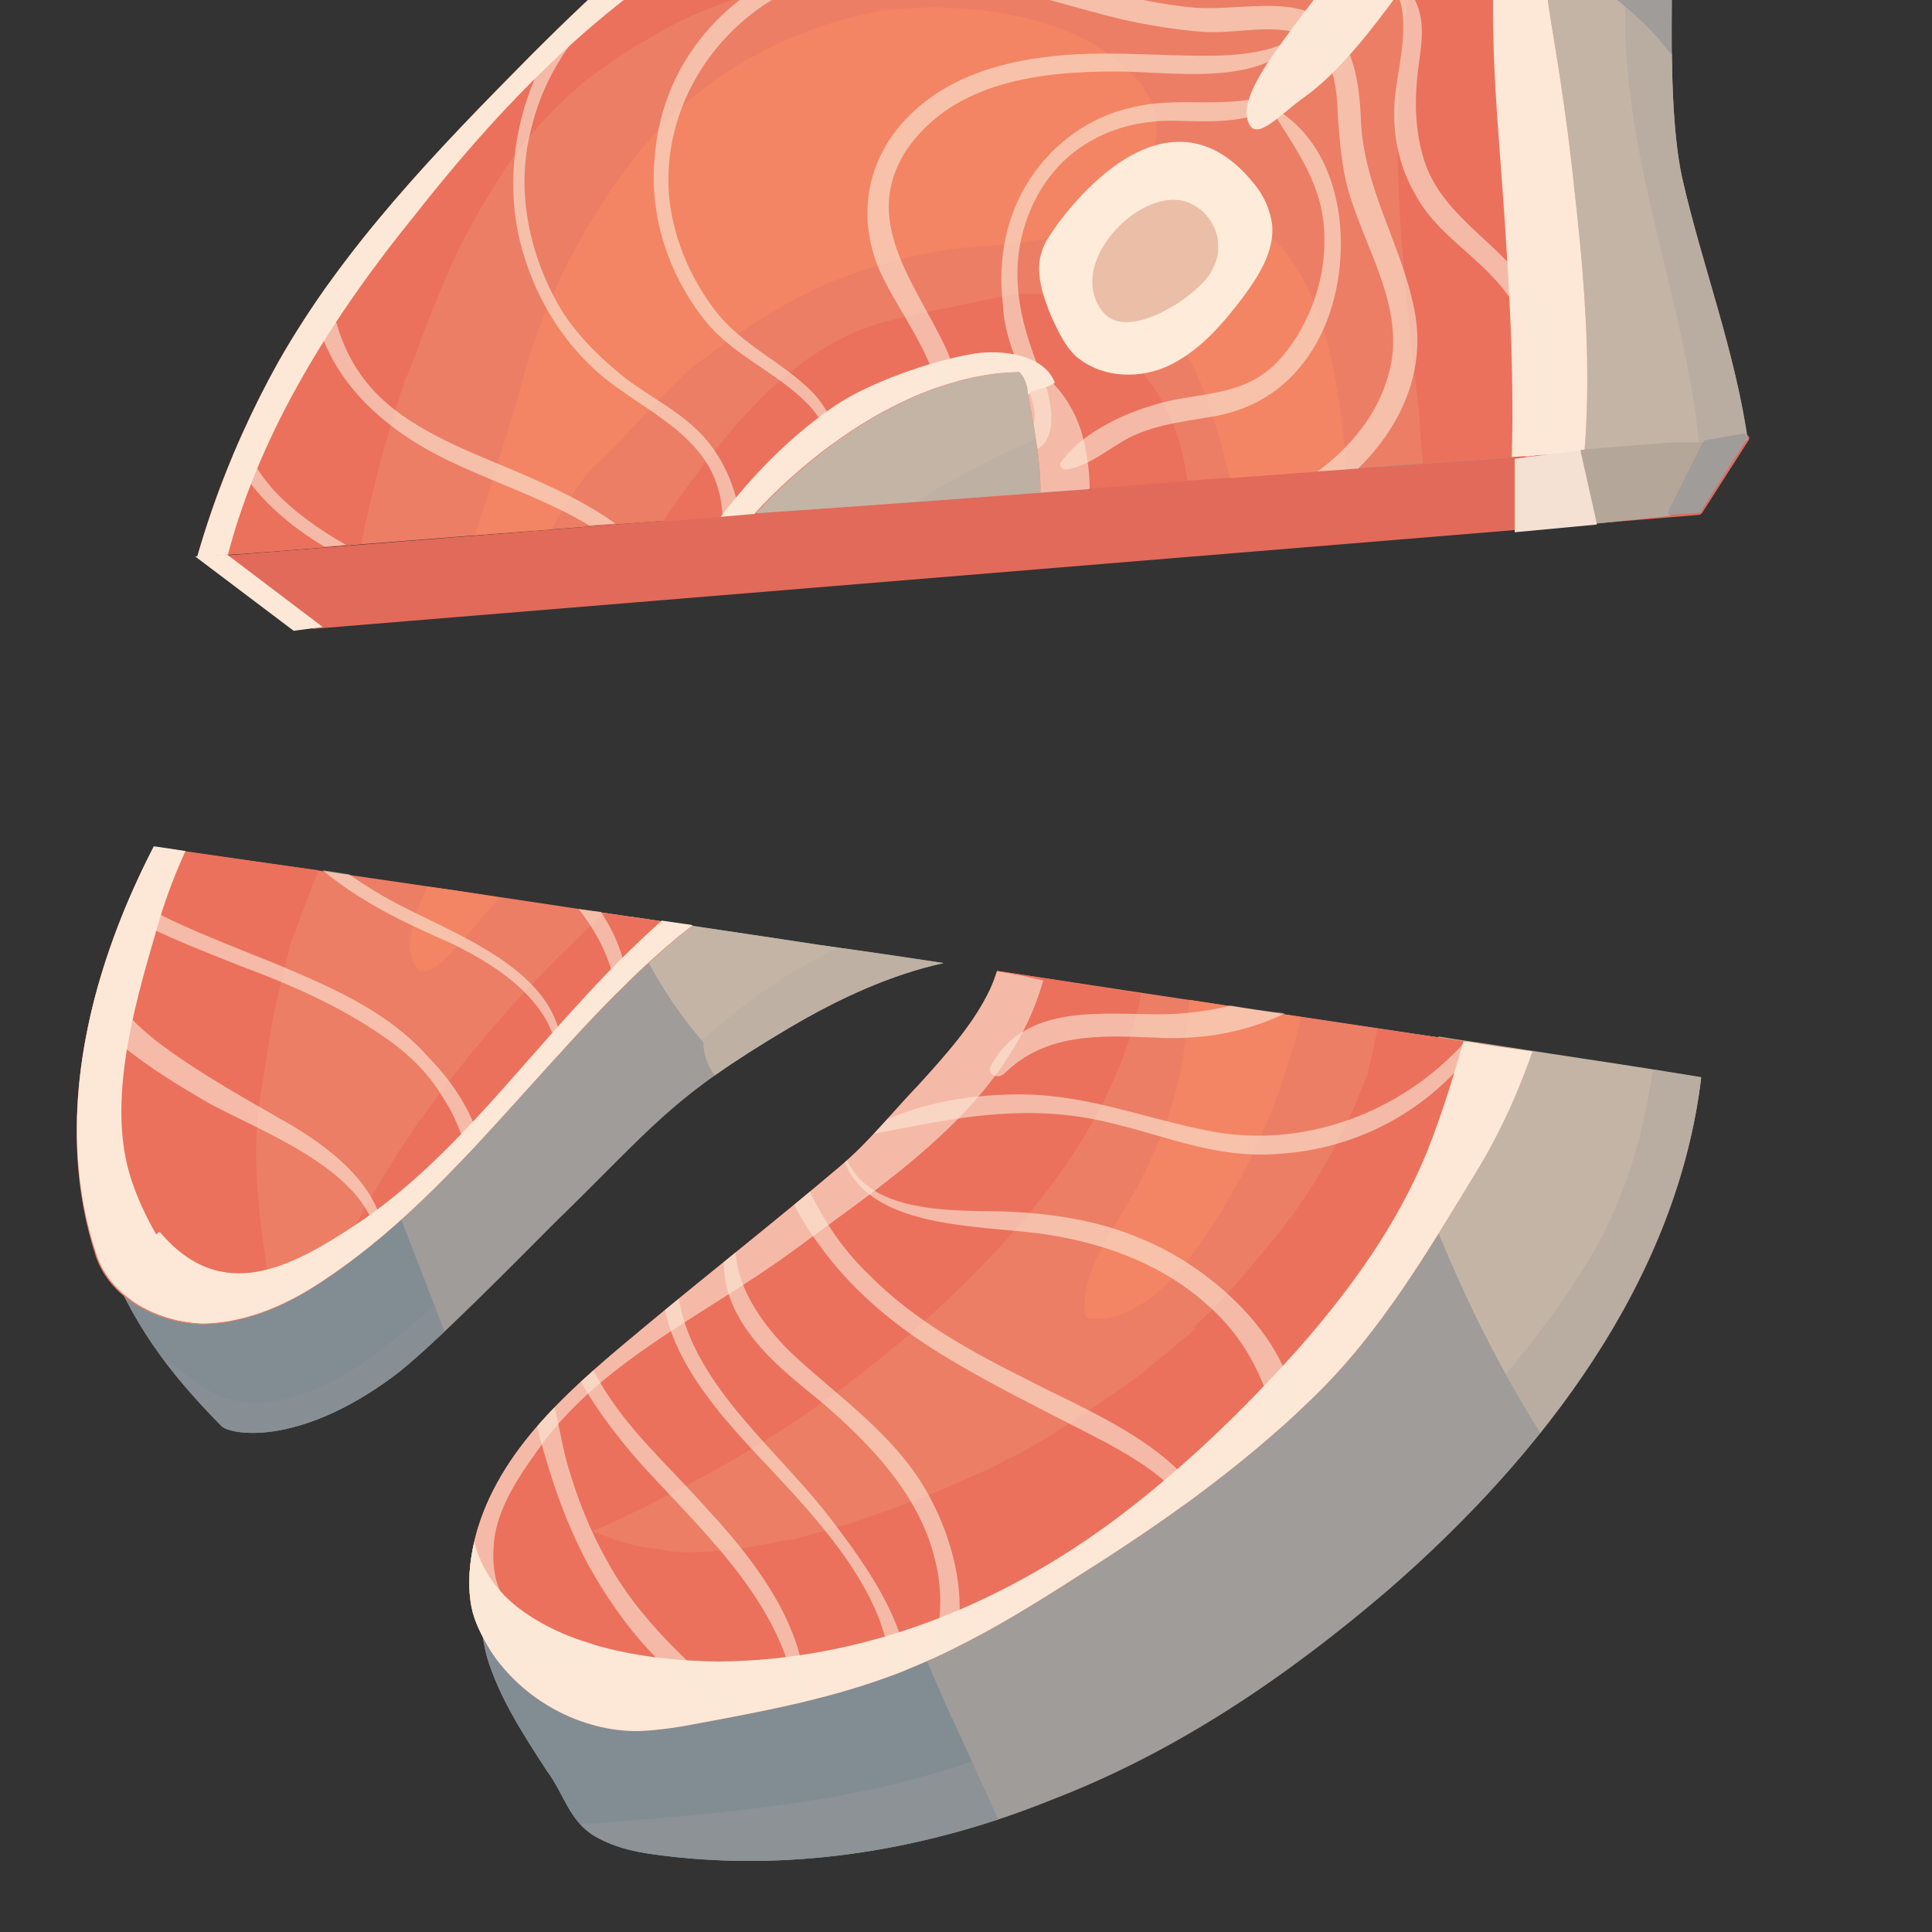 <?xml version="1.0" encoding="utf-8"?>
<!-- Generator: Adobe Illustrator 25.2.1, SVG Export Plug-In . SVG Version: 6.00 Build 0)  -->
<svg version="1.1" id="Layer_2" xmlns="http://www.w3.org/2000/svg" xmlns:xlink="http://www.w3.org/1999/xlink" x="0px" y="0px"
	 viewBox="0 0 200 200" style="enable-background:new 0 0 200 200;" xml:space="preserve">
<rect x="0" y="0" width="200" height="200" fill="#333333" stroke="none"/>
<style type="text/css">
	.st0{fill:#E26A5A;}
	.st1{fill:#A09C99;}
	.st2{clip-path:url(#SVGID_2_);}
	.st3{fill:#C4B4A5;}
	.st4{opacity:0.16;clip-path:url(#SVGID_4_);}
	.st5{fill:#EC7E65;}
	.st6{clip-path:url(#SVGID_6_);}
	.st7{clip-path:url(#SVGID_8_);}
	.st8{fill:#EB715C;}
	.st9{clip-path:url(#SVGID_10_);}
	.st10{clip-path:url(#SVGID_12_);}
	.st11{clip-path:url(#SVGID_14_);}
	.st12{fill:#F38564;}
	.st13{fill:#FEEBDA;}
	.st14{fill:#EBBEA7;}
	.st15{clip-path:url(#SVGID_16_);fill:#FDE8D7;}
	.st16{clip-path:url(#SVGID_18_);}
	.st17{fill:#FDE8D7;}
	.st18{clip-path:url(#SVGID_20_);}
	.st19{clip-path:url(#SVGID_22_);}
	.st20{clip-path:url(#SVGID_24_);}
	.st21{opacity:0.61;fill:#FDE8D7;enable-background:new    ;}
	.st22{opacity:0.32;clip-path:url(#SVGID_26_);}
	.st23{clip-path:url(#SVGID_28_);}
	.st24{clip-path:url(#SVGID_30_);}
	.st25{fill:#828D93;}
	.st26{opacity:0.16;clip-path:url(#SVGID_32_);}
	.st27{clip-path:url(#SVGID_34_);}
	.st28{clip-path:url(#SVGID_36_);}
	.st29{clip-path:url(#SVGID_38_);}
	.st30{clip-path:url(#SVGID_40_);}
	.st31{clip-path:url(#SVGID_42_);}
	.st32{clip-path:url(#SVGID_44_);fill:#FDE8D7;}
	.st33{clip-path:url(#SVGID_46_);}
	.st34{clip-path:url(#SVGID_48_);}
	.st35{clip-path:url(#SVGID_50_);}
	.st36{clip-path:url(#SVGID_52_);}
	.st37{opacity:0.32;clip-path:url(#SVGID_54_);}
	.st38{clip-path:url(#SVGID_56_);}
	.st39{opacity:0.61;}
	.st40{fill:#F4E1D3;}
	.st41{fill:#B5A69A;}
</style>
<path class="st0" d="M22,58.2L32.2,65c0.1,0,0.2,0.1,0.2,0.1l143.5-11.8c0.1,0,0.2-0.1,0.3-0.2l4.8-7.5c0.2-0.3,0-0.6-0.3-0.6
	L22.1,57.6C21.8,57.6,21.7,58,22,58.2z"/>
<g>
	<g>
		<g>
			<path class="st1" d="M97,51.8c5.2-0.4,10.5-0.8,15.7-1.2c0.4-1.9-1-4-1.5-6c-1-3.6-1.7-7.6-4.4-9.9c-2.3-1.9-5.8-2.5-8.6-1.7
				c-3,0.6-5.6,2.3-8.2,3.9c-6,3.9-12.1,8-17.5,12.6c-1.6,1.4-3.2,2.9-4.8,4.4C77.5,53.2,87.2,52.5,97,51.8z"/>
		</g>
		<g>
			<defs>
				<path id="SVGID_1_" d="M23.8,101.8c4.5,6.8,9.3,10.8,15.9,15.1c1,0.7,8.1,0.5,16.2-8.9c3-3.5,10.4-15.4,12.8-19.2
					c7.9-12.1,8.7-15,19.3-25.1c6.8-6.5,15.2-12.3,24.6-13c0.6-2-0.9-4.2-1.4-6.2c-1-3.6-1.7-7.6-4.4-9.9c-2.3-1.9-5.8-2.5-8.6-1.7
					c-3,0.6-5.6,2.3-8.2,3.9c-6,3.9-12.1,8-17.5,12.6c-4.2,3.6-8.1,7.5-11.8,11.6c-4.1,4.3-8.4,8.5-12.5,12.8
					C39.5,82.8,30.4,91.7,23.8,101.8z"/>
			</defs>
			<clipPath id="SVGID_2_">
				<use xlink:href="#SVGID_1_"  style="overflow:visible;"/>
			</clipPath>
			<g class="st2">
				<path class="st3" d="M97,51.8c5.4-0.4,10.8-0.8,16.2-1.2c-0.2-1.8-0.9-3.6-1.9-5.2c-0.2-0.4-0.6-0.9-0.9-1.3
					c-0.2-0.6-0.5-1.1-0.7-1.7c-1.9-4.5-4.5-8.9-8.5-11.7c-2.6-1.9-6.8-4.3-9.7-1.2c-0.9,1-0.4,2.5,0.6,3.2
					c-0.8,0.1-1.5,0.1-2.1,0.3c-1.4-0.1-2.7,0.2-4,0.7c-3.1-0.5-6.4,1.4-7.9,4.2c-1.8,1.1-3.4,2.9-3.7,5.1c-0.5,0.8-1,1.8-1.1,3
					c0,0.4-0.1,0.8-0.1,1.2c-0.7,0.4-1.7,0.9-2.2,1.7c-1.3,1.4-1.9,3.2-1.8,4.9C78.4,53.1,87.7,52.5,97,51.8z M94.6,33.2
					c-0.4-0.2-0.6-0.1-1-0.3C94,32.8,94.4,33,94.6,33.2z"/>
			</g>
		</g>
	</g>
	<g>
		<g>
			<defs>
				<path id="SVGID_3_" d="M23.8,101.8c4.5,6.8,9.3,10.8,15.9,15.1c1,0.7,8.1,0.5,16.2-8.9c3-3.5,10.4-15.4,12.8-19.2
					c7.9-12.1,8.7-15,19.3-25.1c6.8-6.5,15.2-12.3,24.6-13c0.6-2-0.9-4.2-1.4-6.2c-1-3.6-1.7-7.6-4.4-9.9c-2.3-1.9-5.8-2.5-8.6-1.7
					c-3,0.6-5.6,2.3-8.2,3.9c-6,3.9-12.1,8-17.5,12.6c-4.2,3.6-8.1,7.5-11.8,11.6c-4.1,4.3-8.4,8.5-12.5,12.8
					C39.5,82.8,30.4,91.7,23.8,101.8z"/>
			</defs>
			<clipPath id="SVGID_4_">
				<use xlink:href="#SVGID_3_"  style="overflow:visible;"/>
			</clipPath>
			<g class="st4">
				<path class="st1" d="M97,51.8c6.4-0.5,12.7-0.9,19.1-1.4c0.9-0.8,1.8-1.7,2.7-2.5c2.3-2.1,0.9-6.6-2.5-5.4
					c-2.6,1-5.3,1.4-7.9,2.5c-2.6,1-5,2.1-7.4,3.4c-2.1,1.1-4.1,2.2-6,3.5C95.6,51.9,96.3,51.8,97,51.8z"/>
			</g>
		</g>
	</g>
	<path class="st1" d="M169,46.4c4-0.3,8-0.5,11.9-0.8c-1.3-9.4-4.8-18.3-6.8-27.4c-2-9.4-0.4-28.6-1-29.3c-4.1-3.3-8.1-8-10.4-12.9
		c-6.2,1.6-9.5,8.8-11,15c-3.7,14.5-3.7,29.7-7.9,44c-1.3,4.7-3.1,9.2-5.1,13.6C148.9,47.9,158.9,47.2,169,46.4z"/>
	<path class="st5" d="M25.4,57.3c17.6-1.4,35.2-2.8,52.8-4.1c0.5-0.5,1-1.1,1.5-1.6c6.8-6.8,16.3-12.9,25.9-13.1
		c0.6,0.5,0.9,1.5,0.9,2.2c0.6,3.3,1.3,6.8,1.3,10.2c18.7-1.4,37.5-2.8,56.2-4.2c0.7-8.9,0-18-1-26.9c-0.6-5.9-1.5-12-2.5-17.9
		c-0.4-2.7-0.8-5.3-1-7.8c-0.2-5.2,0.8-10.2,2.9-15c0.5-1,0.8-2.4,0-3.1c-0.4-0.2-0.8-0.3-1-0.3c-2.7-0.2-5.5,0.4-8.2,1.2
		c-10.9,2.9-22.3,5.5-33,2.5c-13.3-3.8-28.8,0.2-41.2,6.9c-9,4.9-16.8,12.2-24.1,19.5c-9.6,9.7-19.3,19.7-26.1,31.7
		c-3.4,6.1-6.4,13-8.4,20.2C22.1,57.5,23.7,57.4,25.4,57.3z"/>
	<g>
		<g>
			<defs>
				<path id="SVGID_5_" d="M70.4,121.4c-1.4,4.1-0.5,8.9,1.5,12.8c2.2,3.9,5.5,7.1,8.6,10.1c2.3,1.9,3.4,4.5,6.4,5.5
					c2.6,0.8,4.8,0.6,7.3,0.4c13.7-1.4,26.8-6.8,37.9-14.5c11.5-7.8,20.9-17.9,29.2-28.9c12.9-17.7,22.6-39.1,19.7-60.8
					c-1.3-9.5-4.8-18.5-6.9-27.7c-2-9.4-0.4-28.6-1-29.3c-4.1-3.3-8.1-8-10.4-12.9c-6.2,1.6-9.5,8.8-11,15
					c-3.7,14.5-3.7,29.7-7.9,44c-1.7,5.9-4,11.4-6.6,16.8C122.9,81.4,99.3,106.4,70.4,121.4z"/>
			</defs>
			<clipPath id="SVGID_6_">
				<use xlink:href="#SVGID_5_"  style="overflow:visible;"/>
			</clipPath>
			<g class="st6">
				<path class="st3" d="M152.9,8.7c0.1,0.8,0.3,1.7,0.8,2.4c-0.3,1.4-0.4,2.5-0.1,3.8c-0.3,0.8-0.3,1.4-0.2,2.1
					c0.1,1.9,0.7,3.6,1.4,5.3c-1,1.6-1.5,3.4-1.1,5.3c-1,1.8-1.4,3.9-0.5,5.8c0.7,1.7,1.6,3.3,2.5,4.8c-0.9,1-1.5,2.4-1.8,4
					c0,0.6-0.1,1.2-0.1,1.7c-0.3,0.8-0.4,1.8-0.4,2.7c0.1,0.3,0.1,0.6,0.2,0.9c5.2-0.4,10.4-0.8,15.7-1.2c7.9-0.6,15.7-1,23.6-1.3
					c-0.2-0.7-0.6-1.4-1.1-2c0.4-1.8,0.3-3.9-1-5.5c0.4-2,0.1-3.8-1-5.5c0.6-1.8,0.5-3.9-0.2-5.6c0.8-2.6,0.1-5.8-2.1-7.7
					c-1.6-1.4-3.3-2.6-4.9-4.1c-0.5-0.9-0.9-1.7-1.7-2.4c-2.7-2.5-5.3-4.6-8.2-6.9c-0.4-0.5-0.8-1.1-1.3-1.6
					c-3.3-3.6-7.4-6.4-11.6-8.7c-7.6-4-14.3,6.6-8.3,12.1C151.8,7.6,152.2,8.1,152.9,8.7z"/>
			</g>
		</g>
	</g>
	<g>
		<g>
			<defs>
				<path id="SVGID_7_" d="M23.3,102.6c2.4,4,7.9,5.4,12.4,4.5c4.5-1.1,8.3-4.1,11.5-7.6c6.6-7,11.3-15.6,16.1-24s9.5-17,16.3-23.9
					c6.8-6.8,16.3-12.9,25.9-13.1c0.6,0.5,0.9,1.5,0.9,2.2c0.9,4.7,1.9,9.8,0.9,14.5c-0.9,3.9-2.9,7.5-4.9,11.1
					c-2.1,3.4-3.7,7-6.2,10.3C91,83.6,85.6,90.3,80.3,97.2c-5.6,7.3-11.6,15.1-12.2,24.1c-0.2,2.7,0,5.8,1.2,8.2
					c0.7,1.5,1.7,2.8,3,4c4.4,4.3,11,6.1,16.9,4.7c2.1-0.5,3.9-1.3,5.8-2.2c7.1-3,14.3-6.2,20.5-10.7c5.5-3.9,10.1-8.4,14.8-13.2
					c7-7,13.7-14.5,19.2-22.9c5.5-8.3,8.5-17.9,11.6-27.4c4.4-13.4,3.5-27.9,1.9-42c-0.6-5.9-1.5-12-2.5-17.9
					c-0.4-2.7-0.8-5.3-1-7.8c-0.2-5.2,0.8-10.2,2.9-15c0.5-1,0.8-2.4,0-3.1c-0.4-0.2-0.8-0.3-1-0.3c-2.7-0.2-5.5,0.4-8.2,1.2
					c-10.9,2.9-22.3,5.5-33,2.5c-13.3-3.8-28.8,0.2-41.2,6.9c-9,4.9-16.8,12.2-24.1,19.5c-9.6,9.7-19.3,19.7-26.1,31.7
					C18.2,56.5,11.9,83.9,23.3,102.6z"/>
			</defs>
			<clipPath id="SVGID_8_">
				<use xlink:href="#SVGID_7_"  style="overflow:visible;"/>
			</clipPath>
			<g class="st7">
				<path class="st8" d="M25.4,57.3c4-0.3,8-0.6,12-1c1-5.1,2.3-10,3.9-15c0.1-0.6,0.5-1.3,0.6-1.9c0-0.1,0.1-0.3,0.2-0.4
					c0.3-0.6,0.5-1.4,0.8-2c0.8-2.2,1.6-4.3,2.6-6.7c1.6-4,3.6-7.8,5.9-11.4c1.5-2.6,4-5.7,7-8.6c0,0,2.9-2.5,1.3-1.2
					c0.7-0.6,1.6-1.3,2.5-1.9c1.5-1.1,2.9-2.1,4.6-3c4-2.4,5.9-3.1,10.6-4.8c3.6-1.2,7.1-2.1,10.7-2.9c0.6,0,1.3-0.3,1.9-0.3
					c-0.9,0.3-0.7,0.2,0.4,0c0.6,0,1.3-0.3,1.9-0.3c1.9-0.3,4-0.5,5.9-0.6c3.8-0.3,7.5-0.4,11.1-0.3c0.4,0,3.3,0.3,1.4,0.1
					c1.2,0.1,2.1,0.2,3.1,0.3c1.7,0.3,3.5,0.5,5.1,0.8c4.3,0.8,8.6,1.7,13,1.7c9.4,0.3,17.7-4.4,24.6-10.5c3.6-3.1,7-6.5,9.6-10.5
					c2.4-3.4,3.7-7,4-11c0.2-2.5-2.6-3.5-4.5-3.1c-4.9,0.9-9.5,4-13.9,6.8c-2,1.3-3.8,2.6-5.9,3.7c-1.1,0.7-2.4,1.3-3.1,1.8
					c0,0-1.7,0.8-1.8,0.9c-1.7,0.6-3.4,1.3-5.1,1.6c1.5-0.3-2.1,0-2.5,0c1.7-0.1-1.6-0.3-1.6-0.3c-4.3-0.6-8.6-1.9-13-2.3
					c-16.9-2-34.4-0.3-50.3,5.9c-9.3,3.6-18,8.6-25.1,15.7c-6.6,6.4-11.8,14.9-15.5,23.4C22,31.9,17.9,44.8,16,58
					C19.1,57.8,22.2,57.5,25.4,57.3z M41.8,39.5C41.6,40.2,41.5,40.2,41.8,39.5L41.8,39.5z"/>
			</g>
		</g>
		<g>
			<defs>
				<path id="SVGID_9_" d="M23.3,102.6c2.4,4,7.9,5.4,12.4,4.5c4.5-1.1,8.3-4.1,11.5-7.6c6.6-7,11.3-15.6,16.1-24s9.5-17,16.3-23.9
					c6.8-6.8,16.3-12.9,25.9-13.1c0.6,0.5,0.9,1.5,0.9,2.2c0.9,4.7,1.9,9.8,0.9,14.5c-0.9,3.9-2.9,7.5-4.9,11.1
					c-2.1,3.4-3.7,7-6.2,10.3C91,83.6,85.6,90.3,80.3,97.2c-5.6,7.3-11.6,15.1-12.2,24.1c-0.2,2.7,0,5.8,1.2,8.2
					c0.7,1.5,1.7,2.8,3,4c4.4,4.3,11,6.1,16.9,4.7c2.1-0.5,3.9-1.3,5.8-2.2c7.1-3,14.3-6.2,20.5-10.7c5.5-3.9,10.1-8.4,14.8-13.2
					c7-7,13.7-14.5,19.2-22.9c5.5-8.3,8.5-17.9,11.6-27.4c4.4-13.4,3.5-27.9,1.9-42c-0.6-5.9-1.5-12-2.5-17.9
					c-0.4-2.7-0.8-5.3-1-7.8c-0.2-5.2,0.8-10.2,2.9-15c0.5-1,0.8-2.4,0-3.1c-0.4-0.2-0.8-0.3-1-0.3c-2.7-0.2-5.5,0.4-8.2,1.2
					c-10.9,2.9-22.3,5.5-33,2.5c-13.3-3.8-28.8,0.2-41.2,6.9c-9,4.9-16.8,12.2-24.1,19.5c-9.6,9.7-19.3,19.7-26.1,31.7
					C18.2,56.5,11.9,83.9,23.3,102.6z"/>
			</defs>
			<clipPath id="SVGID_10_">
				<use xlink:href="#SVGID_9_"  style="overflow:visible;"/>
			</clipPath>
			<g class="st9">
				<path class="st8" d="M97,51.8c2.4-0.2,4.8-0.4,7.2-0.5c1.9-0.4,3.8-0.7,5.7-1.1c3.4-0.6,6.2-4.3,6.9-7.6
					c0.6-2.5,0.2-5.4-1.3-7.6c-3-4-7.1-5.2-11.8-4.3c-4.2,0.9-8.1,1.6-12.1,2.6c-4.7,1.3-8.5,3.9-12.1,7.2c-4.1,4-7.6,8.7-10.9,13.5
					C78,53.2,87.5,52.5,97,51.8z"/>
			</g>
		</g>
		<g>
			<defs>
				<path id="SVGID_11_" d="M23.3,102.6c2.4,4,7.9,5.4,12.4,4.5c4.5-1.1,8.3-4.1,11.5-7.6c6.6-7,11.3-15.6,16.1-24s9.5-17,16.3-23.9
					c6.8-6.8,16.3-12.9,25.9-13.1c0.6,0.5,0.9,1.5,0.9,2.2c0.9,4.7,1.9,9.8,0.9,14.5c-0.9,3.9-2.9,7.5-4.9,11.1
					c-2.1,3.4-3.7,7-6.2,10.3C91,83.6,85.6,90.3,80.3,97.2c-5.6,7.3-11.6,15.1-12.2,24.1c-0.2,2.7,0,5.8,1.2,8.2
					c0.7,1.5,1.7,2.8,3,4c4.4,4.3,11,6.1,16.9,4.7c2.1-0.5,3.9-1.3,5.8-2.2c7.1-3,14.3-6.2,20.5-10.7c5.5-3.9,10.1-8.4,14.8-13.2
					c7-7,13.7-14.5,19.2-22.9c5.5-8.3,8.5-17.9,11.6-27.4c4.4-13.4,3.5-27.9,1.9-42c-0.6-5.9-1.5-12-2.5-17.9
					c-0.4-2.7-0.8-5.3-1-7.8c-0.2-5.2,0.8-10.2,2.9-15c0.5-1,0.8-2.4,0-3.1c-0.4-0.2-0.8-0.3-1-0.3c-2.7-0.2-5.5,0.4-8.2,1.2
					c-10.9,2.9-22.3,5.5-33,2.5c-13.3-3.8-28.8,0.2-41.2,6.9c-9,4.9-16.8,12.2-24.1,19.5c-9.6,9.7-19.3,19.7-26.1,31.7
					C18.2,56.5,11.9,83.9,23.3,102.6z"/>
			</defs>
			<clipPath id="SVGID_12_">
				<use xlink:href="#SVGID_11_"  style="overflow:visible;"/>
			</clipPath>
			<g class="st10">
				<path class="st8" d="M147.3,48c7-0.5,14-1,21-1.6c-0.4-7-1.7-13.9-2.4-20.9c-0.6-8-1.6-16-1.4-24.1c0.1-6.2,1.7-13,5.1-18.8
					c1.4-2.2,3.3-4.5,5.5-6.4c2.5-2.3,4.8-5.2,7.8-6.7c2.4-1.3,1.5-5.1-1.2-5.9c-4.3-0.8-8.9-1.4-13,0.6c-3.7,1.8-7.2,4.4-10,7.3
					c-6.3,6.2-9.8,14.8-11.9,23.2c-3.8,15.8-1.7,32,0.1,48C147,44.5,147.1,46.2,147.3,48z"/>
			</g>
		</g>
		<g>
			<defs>
				<path id="SVGID_13_" d="M23.3,102.6c2.4,4,7.9,5.4,12.4,4.5c4.5-1.1,8.3-4.1,11.5-7.6c6.6-7,11.3-15.6,16.1-24s9.5-17,16.3-23.9
					c6.8-6.8,16.3-12.9,25.9-13.1c0.6,0.5,0.9,1.5,0.9,2.2c0.9,4.7,1.9,9.8,0.9,14.5c-0.9,3.9-2.9,7.5-4.9,11.1
					c-2.1,3.4-3.7,7-6.2,10.3C91,83.6,85.6,90.3,80.3,97.2c-5.6,7.3-11.6,15.1-12.2,24.1c-0.2,2.7,0,5.8,1.2,8.2
					c0.7,1.5,1.7,2.8,3,4c4.4,4.3,11,6.1,16.9,4.7c2.1-0.5,3.9-1.3,5.8-2.2c7.1-3,14.3-6.2,20.5-10.7c5.5-3.9,10.1-8.4,14.8-13.2
					c7-7,13.7-14.5,19.2-22.9c5.5-8.3,8.5-17.9,11.6-27.4c4.4-13.4,3.5-27.9,1.9-42c-0.6-5.9-1.5-12-2.5-17.9
					c-0.4-2.7-0.8-5.3-1-7.8c-0.2-5.2,0.8-10.2,2.9-15c0.5-1,0.8-2.4,0-3.1c-0.4-0.2-0.8-0.3-1-0.3c-2.7-0.2-5.5,0.4-8.2,1.2
					c-10.9,2.9-22.3,5.5-33,2.5c-13.3-3.8-28.8,0.2-41.2,6.9c-9,4.9-16.8,12.2-24.1,19.5c-9.6,9.7-19.3,19.7-26.1,31.7
					C18.2,56.5,11.9,83.9,23.3,102.6z"/>
			</defs>
			<clipPath id="SVGID_14_">
				<use xlink:href="#SVGID_13_"  style="overflow:visible;"/>
			</clipPath>
			<g class="st11">
				<path class="st8" d="M105,46.6c0,1.7-0.2,3.2-0.5,4.6c6.1-0.5,12.3-0.9,18.4-1.4c-0.5-4.4-2.1-8.4-5.2-11.9
					c-3.5-3.8-8.7-6.5-13.7-3.8c-1.1,0.7-1.4,2-1,2.6C103.6,40.4,105.1,43,105,46.6z"/>
			</g>
		</g>
	</g>
	<path class="st12" d="M57.1,54.8c1.6-2.9,3.3-5.6,4.8-6.9c2-1.7,8-8.7,10.2-10.2c4.2-3.2,8.6-6.2,13.4-8.3
		c5.2-2.1,10.3-3.5,15.8-3.9c7.3-0.3,14.1-1.8,17.6-8.8c1.7-3.2,0.7-6.6-1.6-8.9c-6-6.5-17.7-7.7-26-6.7c-9.3,1.7-18,6.3-24.2,13.5
		C60.9,22,56.2,31,53.8,40.4c-1.2,4.3-2.6,8.6-4,13c-0.2,0.6-0.5,1.3-0.7,2C51.7,55.2,54.4,55,57.1,54.8z"/>
	<g>
		<path class="st12" d="M123.5,37.9c1.1,2.2,1.9,4.7,2.6,6.9c0.4,1.5,0.8,3.1,1.2,4.7c4-0.3,8-0.6,12-0.9c-0.1-3.1-0.5-6.3-1.1-9.5
			c-1.3-7-4.2-15.6-11.9-17.4c-5.5-1.3-11.1,5.8-7.3,10.5C120.6,34.3,122.4,35.7,123.5,37.9z"/>
	</g>
	<path class="st13" d="M129.8,19c1.1,1.3,1.7,2.8,1.9,4.3c0.2,2.7-1.3,5.1-2.9,7.3c-2.1,2.8-4.4,5.5-7.5,7.1s-7.2,1.5-9.9-0.8
		c-1.2-1.1-1.9-2.7-2.6-4.2c-0.9-2.2-1.7-4.7-0.9-6.8c0.3-1,1-1.8,1.5-2.6C114.6,16.3,122.8,10.3,129.8,19z"/>
	<path class="st14" d="M123.5,21.2c1.6,0.8,2.7,2.7,2.6,4.4c0.1,0.8-0.3,1.7-0.6,2.3c-1,2.4-8.8,7.8-11.4,4.3
		C110.1,27,118.8,18.5,123.5,21.2z"/>
	<g>
		<g>
			<defs>
				<path id="SVGID_15_" d="M23.3,102.6c2.4,4,7.9,5.4,12.4,4.5c4.5-1.1,8.3-4.1,11.5-7.6c6.6-7,11.3-15.6,16.1-24s9.5-17,16.3-23.9
					c6.8-6.8,16.3-12.9,25.9-13.1c0.6,0.5,0.9,1.5,0.9,2.2c0.9,4.7,1.9,9.8,0.9,14.5c-0.9,3.9-2.9,7.5-4.9,11.1
					c-2.1,3.4-3.7,7-6.2,10.3C91,83.6,85.6,90.3,80.3,97.2c-5.6,7.3-11.6,15.1-12.2,24.1c-0.2,2.7,0,5.8,1.2,8.2
					c0.7,1.5,1.7,2.8,3,4c4.4,4.3,11,6.1,16.9,4.7c2.1-0.5,3.9-1.3,5.8-2.2c7.1-3,14.3-6.2,20.5-10.7c5.5-3.9,10.1-8.4,14.8-13.2
					c7-7,13.7-14.5,19.2-22.9c5.5-8.3,8.5-17.9,11.6-27.4c4.4-13.4,3.5-27.9,1.9-42c-0.6-5.9-1.5-12-2.5-17.9
					c-0.4-2.7-0.8-5.3-1-7.8c-0.2-5.2,0.8-10.2,2.9-15c0.5-1,0.8-2.4,0-3.1c-0.4-0.2-0.8-0.3-1-0.3c-2.7-0.2-5.5,0.4-8.2,1.2
					c-10.9,2.9-22.3,5.5-33,2.5c-13.3-3.8-28.8,0.2-41.2,6.9c-9,4.9-16.8,12.2-24.1,19.5c-9.6,9.7-19.3,19.7-26.1,31.7
					C18.2,56.5,11.9,83.9,23.3,102.6z"/>
			</defs>
			<clipPath id="SVGID_16_">
				<use xlink:href="#SVGID_15_"  style="overflow:visible;"/>
			</clipPath>
			<path class="st15" d="M156.8-20.6c0.4,0-0.2-0.7-0.8-0.7c-1.9,0.1-3.7,1.2-5.4,2.3c-2.2,1.5-4.2,3.4-5.7,5.4
				c-1.9,2.4-3.5,5.1-5,7.9c-3.4,6-11.6,14.1-10.8,17.9c0.6,3,3.4-0.4,6-2.2c3.3-2.4,6.4-6.2,10.1-11.3c1.6-2.2,7.6-9,9.5-11.3
				C156.5-14.8,157.4-17.8,156.8-20.6z"/>
		</g>
		<g>
			<defs>
				<path id="SVGID_17_" d="M23.3,102.6c2.4,4,7.9,5.4,12.4,4.5c4.5-1.1,8.3-4.1,11.5-7.6c6.6-7,11.3-15.6,16.1-24s9.5-17,16.3-23.9
					c6.8-6.8,16.3-12.9,25.9-13.1c0.6,0.5,0.9,1.5,0.9,2.2c0.9,4.7,1.9,9.8,0.9,14.5c-0.9,3.9-2.9,7.5-4.9,11.1
					c-2.1,3.4-3.7,7-6.2,10.3C91,83.6,85.6,90.3,80.3,97.2c-5.6,7.3-11.6,15.1-12.2,24.1c-0.2,2.7,0,5.8,1.2,8.2
					c0.7,1.5,1.7,2.8,3,4c4.4,4.3,11,6.1,16.9,4.7c2.1-0.5,3.9-1.3,5.8-2.2c7.1-3,14.3-6.2,20.5-10.7c5.5-3.9,10.1-8.4,14.8-13.2
					c7-7,13.7-14.5,19.2-22.9c5.5-8.3,8.5-17.9,11.6-27.4c4.4-13.4,3.5-27.9,1.9-42c-0.6-5.9-1.5-12-2.5-17.9
					c-0.4-2.7-0.8-5.3-1-7.8c-0.2-5.2,0.8-10.2,2.9-15c0.5-1,0.8-2.4,0-3.1c-0.4-0.2-0.8-0.3-1-0.3c-2.7-0.2-5.5,0.4-8.2,1.2
					c-10.9,2.9-22.3,5.5-33,2.5c-13.3-3.8-28.8,0.2-41.2,6.9c-9,4.9-16.8,12.2-24.1,19.5c-9.6,9.7-19.3,19.7-26.1,31.7
					C18.2,56.5,11.9,83.9,23.3,102.6z"/>
			</defs>
			<clipPath id="SVGID_18_">
				<use xlink:href="#SVGID_17_"  style="overflow:visible;"/>
			</clipPath>
			<g class="st16">
				<path class="st17" d="M23.6,57.4c3.4-13,11.1-25,19.4-35.2C54.1,8.1,65.4-2.7,81.5-10.6c6.7-3.4,13.2-6.4,20.8-7.1
					c8.4-0.8,16.4,0.9,24.5,2c7.8,1,15.8,1.1,23.3-1.5c7.1-2.4,14.7-6.7,18-13.6c0.5-1-0.6-2.6-1.9-2.2c-4.1,1.8-8.1,4.3-12.4,5.9
					c-4.3,1.7-9,2.6-13.8,2.8c-9.9,0.5-19.8-2.6-29.6-3.2C92.5-28.7,75-21.3,60.8-11C45.3,0.7,31.1,16,21.4,32.9
					c-4.5,7.9-8.1,16.6-10,25.6C15.4,58.1,19.5,57.7,23.6,57.4z"/>
			</g>
		</g>
		<g>
			<defs>
				<path id="SVGID_19_" d="M23.3,102.6c2.4,4,7.9,5.4,12.4,4.5c4.5-1.1,8.3-4.1,11.5-7.6c6.6-7,11.3-15.6,16.1-24s9.5-17,16.3-23.9
					c6.8-6.8,16.3-12.9,25.9-13.1c0.6,0.5,0.9,1.5,0.9,2.2c0.9,4.7,1.9,9.8,0.9,14.5c-0.9,3.9-2.9,7.5-4.9,11.1
					c-2.1,3.4-3.7,7-6.2,10.3C91,83.6,85.6,90.3,80.3,97.2c-5.6,7.3-11.6,15.1-12.2,24.1c-0.2,2.7,0,5.8,1.2,8.2
					c0.7,1.5,1.7,2.8,3,4c4.4,4.3,11,6.1,16.9,4.7c2.1-0.5,3.9-1.3,5.8-2.2c7.1-3,14.3-6.2,20.5-10.7c5.5-3.9,10.1-8.4,14.8-13.2
					c7-7,13.7-14.5,19.2-22.9c5.5-8.3,8.5-17.9,11.6-27.4c4.4-13.4,3.5-27.9,1.9-42c-0.6-5.9-1.5-12-2.5-17.9
					c-0.4-2.7-0.8-5.3-1-7.8c-0.2-5.2,0.8-10.2,2.9-15c0.5-1,0.8-2.4,0-3.1c-0.4-0.2-0.8-0.3-1-0.3c-2.7-0.2-5.5,0.4-8.2,1.2
					c-10.9,2.9-22.3,5.5-33,2.5c-13.3-3.8-28.8,0.2-41.2,6.9c-9,4.9-16.8,12.2-24.1,19.5c-9.6,9.7-19.3,19.7-26.1,31.7
					C18.2,56.5,11.9,83.9,23.3,102.6z"/>
			</defs>
			<clipPath id="SVGID_20_">
				<use xlink:href="#SVGID_19_"  style="overflow:visible;"/>
			</clipPath>
			<g class="st18">
				<path class="st17" d="M84.9,52.7c3-3.7,6.8-6.8,11.2-8.7c1.9-0.7,4.1-1.3,6.2-1.8c1.5-0.5,3.4-0.4,4.5-1.7c0,0,2.1-0.5,2.4-0.9
					c-1.2-3-5.6-3.4-8.3-3c-4.4,0.7-11.3,3.1-14.9,5.7c-4.4,3.1-8.1,6.9-11.4,11.2C78,53.2,81.5,52.9,84.9,52.7z"/>
			</g>
		</g>
		<g>
			<defs>
				<path id="SVGID_21_" d="M23.3,102.6c2.4,4,7.9,5.4,12.4,4.5c4.5-1.1,8.3-4.1,11.5-7.6c6.6-7,11.3-15.6,16.1-24s9.5-17,16.3-23.9
					c6.8-6.8,16.3-12.9,25.9-13.1c0.6,0.5,0.9,1.5,0.9,2.2c0.9,4.7,1.9,9.8,0.9,14.5c-0.9,3.9-2.9,7.5-4.9,11.1
					c-2.1,3.4-3.7,7-6.2,10.3C91,83.6,85.6,90.3,80.3,97.2c-5.6,7.3-11.6,15.1-12.2,24.1c-0.2,2.7,0,5.8,1.2,8.2
					c0.7,1.5,1.7,2.8,3,4c4.4,4.3,11,6.1,16.9,4.7c2.1-0.5,3.9-1.3,5.8-2.2c7.1-3,14.3-6.2,20.5-10.7c5.5-3.9,10.1-8.4,14.8-13.2
					c7-7,13.7-14.5,19.2-22.9c5.5-8.3,8.5-17.9,11.6-27.4c4.4-13.4,3.5-27.9,1.9-42c-0.6-5.9-1.5-12-2.5-17.9
					c-0.4-2.7-0.8-5.3-1-7.8c-0.2-5.2,0.8-10.2,2.9-15c0.5-1,0.8-2.4,0-3.1c-0.4-0.2-0.8-0.3-1-0.3c-2.7-0.2-5.5,0.4-8.2,1.2
					c-10.9,2.9-22.3,5.5-33,2.5c-13.3-3.8-28.8,0.2-41.2,6.9c-9,4.9-16.8,12.2-24.1,19.5c-9.6,9.7-19.3,19.7-26.1,31.7
					C18.2,56.5,11.9,83.9,23.3,102.6z"/>
			</defs>
			<clipPath id="SVGID_22_">
				<use xlink:href="#SVGID_21_"  style="overflow:visible;"/>
			</clipPath>
			<g class="st19">
				<path class="st17" d="M166.2,46.6c0.2-9.7-0.5-19.6-1.3-29c-0.8-7.6-1.5-15.4-1.4-23.3c0.1-3.8,0.4-7.5,1.1-11.2
					c0.2-1.9,0.9-3.7,1.3-5.5c0.4-2,0.1-3.7,0.5-5.6c0.4-2-2.4-3.3-3.2-1.9c-1.4,1.8-3.2,2.9-4.2,4.9c-0.8,1.6-1.3,3.6-1.9,5.3
					c-1.1,3.5-1.8,7.2-2.1,11.1c-0.8,7.9-0.4,15.8,0.2,23.6c0.8,10.7,1.6,21.6,1.3,32.3C159.7,47.1,162.9,46.9,166.2,46.6z"/>
			</g>
		</g>
		<g>
			<defs>
				<path id="SVGID_23_" d="M23.3,102.6c2.4,4,7.9,5.4,12.4,4.5c4.5-1.1,8.3-4.1,11.5-7.6c6.6-7,11.3-15.6,16.1-24s9.5-17,16.3-23.9
					c6.8-6.8,16.3-12.9,25.9-13.1c0.6,0.5,0.9,1.5,0.9,2.2c0.9,4.7,1.9,9.8,0.9,14.5c-0.9,3.9-2.9,7.5-4.9,11.1
					c-2.1,3.4-3.7,7-6.2,10.3C91,83.6,85.6,90.3,80.3,97.2c-5.6,7.3-11.6,15.1-12.2,24.1c-0.2,2.7,0,5.8,1.2,8.2
					c0.7,1.5,1.7,2.8,3,4c4.4,4.3,11,6.1,16.9,4.7c2.1-0.5,3.9-1.3,5.8-2.2c7.1-3,14.3-6.2,20.5-10.7c5.5-3.9,10.1-8.4,14.8-13.2
					c7-7,13.7-14.5,19.2-22.9c5.5-8.3,8.5-17.9,11.6-27.4c4.4-13.4,3.5-27.9,1.9-42c-0.6-5.9-1.5-12-2.5-17.9
					c-0.4-2.7-0.8-5.3-1-7.8c-0.2-5.2,0.8-10.2,2.9-15c0.5-1,0.8-2.4,0-3.1c-0.4-0.2-0.8-0.3-1-0.3c-2.7-0.2-5.5,0.4-8.2,1.2
					c-10.9,2.9-22.3,5.5-33,2.5c-13.3-3.8-28.8,0.2-41.2,6.9c-9,4.9-16.8,12.2-24.1,19.5c-9.6,9.7-19.3,19.7-26.1,31.7
					C18.2,56.5,11.9,83.9,23.3,102.6z"/>
			</defs>
			<clipPath id="SVGID_24_">
				<use xlink:href="#SVGID_23_"  style="overflow:visible;"/>
			</clipPath>
			<g class="st20">
				<path class="st21" d="M104.6,44.5c0.5,2.3,0.4,4.3-0.1,6.7c2.8-0.2,5.5-0.4,8.3-0.6c0-1.9-0.3-3.8-0.8-5.7c-0.8-3-4.1-8.3-8-6.5
					c-0.4,0.2-0.7,0.4-0.5,0.8C103.4,41.2,104.3,42.6,104.6,44.5z"/>
			</g>
		</g>
	</g>
	<g>
		<g>
			<defs>
				<path id="SVGID_25_" d="M70.4,121.4c-1.4,4.1-0.5,8.9,1.5,12.8c2.2,3.9,5.5,7.1,8.6,10.1c2.3,1.9,3.4,4.5,6.4,5.5
					c2.6,0.8,4.8,0.6,7.3,0.4c13.7-1.4,26.8-6.8,37.9-14.5c11.5-7.8,20.9-17.9,29.2-28.9c12.9-17.7,22.6-39.1,19.7-60.8
					c-1.3-9.5-4.8-18.5-6.9-27.7c-2-9.4-0.4-28.6-1-29.3c-4.1-3.3-8.1-8-10.4-12.9c-6.2,1.6-9.5,8.8-11,15
					c-3.7,14.5-3.7,29.7-7.9,44c-1.7,5.9-4,11.4-6.6,16.8C122.9,81.4,99.3,106.4,70.4,121.4z"/>
			</defs>
			<clipPath id="SVGID_26_">
				<use xlink:href="#SVGID_25_"  style="overflow:visible;"/>
			</clipPath>
			<g class="st22">
				<path class="st1" d="M175.9,45.9c3.6-0.2,7.2-0.4,10.8-0.6c-1.2-7.3-3.3-14.5-5.5-21.9c-2.3-7.1-3.9-14.3-4.3-21.8
					c-0.3-7.3,1.6-14.1,2.6-21.3c0.3-1.6-1.4-3-2.8-2.1c-7.1,4.8-8.6,13.3-8.4,21.2c-0.4,8.1,1.2,16.2,3.1,24.2
					C173.2,31.1,175.1,38.5,175.9,45.9z"/>
			</g>
		</g>
	</g>
	<g>
		<g>
			<defs>
				<path id="SVGID_27_" d="M23.3,102.6c2.4,4,7.9,5.4,12.4,4.5c4.5-1.1,8.3-4.1,11.5-7.6c6.6-7,11.3-15.6,16.1-24s9.5-17,16.3-23.9
					c6.8-6.8,16.3-12.9,25.9-13.1c0.6,0.5,0.9,1.5,0.9,2.2c0.9,4.7,1.9,9.8,0.9,14.5c-0.9,3.9-2.9,7.5-4.9,11.1
					c-2.1,3.4-3.7,7-6.2,10.3C91,83.6,85.6,90.3,80.3,97.2c-5.6,7.3-11.6,15.1-12.2,24.1c-0.2,2.7,0,5.8,1.2,8.2
					c0.7,1.5,1.7,2.8,3,4c4.4,4.3,11,6.1,16.9,4.7c2.1-0.5,3.9-1.3,5.8-2.2c7.1-3,14.3-6.2,20.5-10.7c5.5-3.9,10.1-8.4,14.8-13.2
					c7-7,13.7-14.5,19.2-22.9c5.5-8.3,8.5-17.9,11.6-27.4c4.4-13.4,3.5-27.9,1.9-42c-0.6-5.9-1.5-12-2.5-17.9
					c-0.4-2.7-0.8-5.3-1-7.8c-0.2-5.2,0.8-10.2,2.9-15c0.5-1,0.8-2.4,0-3.1c-0.4-0.2-0.8-0.3-1-0.3c-2.7-0.2-5.5,0.4-8.2,1.2
					c-10.9,2.9-22.3,5.5-33,2.5c-13.3-3.8-28.8,0.2-41.2,6.9c-9,4.9-16.8,12.2-24.1,19.5c-9.6,9.7-19.3,19.7-26.1,31.7
					C18.2,56.5,11.9,83.9,23.3,102.6z"/>
			</defs>
			<clipPath id="SVGID_28_">
				<use xlink:href="#SVGID_27_"  style="overflow:visible;"/>
			</clipPath>
			<g class="st23">
				<g>
					<path class="st21" d="M144.4-6.4c-5,3.1-10.8,5-16.6,4.5c-6.6-0.5-11.8-4.3-17.3-7.5c-6-3.6-11.9-5.5-19-5.1
						c-3.4,0.3-6.8,0.9-10.1,1.5c-3,0.6-6,1.8-9.1,2c-0.4,0-0.4-0.5-0.2-0.6c4.6-3,11.4-4.1,16.7-4.7c5.7-0.6,11.3-0.1,16.7,2
						c5.9,2.4,10.9,6.9,17,9.1c7.3,2.7,14.4,0.3,21.6-1.6C144.4-6.6,144.6-6.5,144.4-6.4L144.4-6.4z"/>
				</g>
				<g>
					<path class="st21" d="M134.3,9.1c-3.2,3.9-8.4,3.5-12.8,3.4c-6.9-0.1-12.8,3.4-15.2,10.2c-2.1,5.9-0.5,11.4,1.8,16.8
						c0.9,2.4,1.7,7.4-2.3,7.3c-0.4,0-0.6-0.3-0.2-0.7c2.9-2.5,0.9-5.4-0.2-8.4c-0.9-2-1.5-4.1-1.6-6.4c-0.5-4.4,0.3-9,2.9-12.9
						c2.4-3.6,6.2-6.4,10.6-7.3C123,9.7,128.7,12,134,8.5C134.2,8.3,134.4,8.7,134.3,9.1L134.3,9.1z"/>
				</g>
				<g>
					<path class="st21" d="M140.9-2.5c2.8-1.2,5.5,1.1,6.1,4c0.5,2.1-0.1,4.4-0.3,6.6c-0.3,3.1-0.1,6.2,0.9,9
						c2.1,5.6,7.9,8.2,11,13.2c2.4,3.9,3.3,8.8,1.7,13.1c-0.1,0.6-1.1,0.3-1-0.3c0-4.6-0.5-9.2-3.4-12.8c-2.8-3.8-7.2-6-9.4-10.2
						c-1.8-3.1-2.4-6.5-2.1-10s3.2-13.3-3.6-12.2C140.7-2.1,140.7-2.5,140.9-2.5L140.9-2.5z"/>
				</g>
				<g>
					<path class="st21" d="M131.9,11.2c8,4.6,8.4,17,4.5,24.1c-2.2,4-5.5,6.7-10.2,7.7c-3.2,0.6-6.1,0.8-9.1,2.2
						c-2.2,1.1-4.2,3-6.7,3.4c-0.4,0-0.8-0.3-0.6-0.7c1.9-2.8,6-4.9,9.4-5.9c4.5-1.5,9.2-0.7,12.9-4.4c3.2-3.3,5.1-8.3,5-12.9
						c0-5.4-2.8-9-5.4-13.2C131.4,11.4,131.5,11.2,131.9,11.2L131.9,11.2z"/>
				</g>
				<g>
					<path class="st21" d="M134.3,4.3c-4.3,4.7-13,3.1-18.8,3.1c-7.7,0-16.6,1-21.5,7.9c-5,7.3,0.6,13.8,3.8,20.5
						c1.8,3.7,3.1,10.9-2.4,12.3c-0.7,0.2-1-0.7-0.5-1.1c6.5-5.5-2.2-14.2-4.2-19.9c-1.9-5.2-0.8-10.7,3.1-14.8
						c4.3-4.5,10.3-6.1,16.4-6.6c3.6-0.3,7.1-0.1,10.8,0c4,0.1,9.4,0.4,12.9-1.7C134.1,3.7,134.5,4.1,134.3,4.3L134.3,4.3z"/>
				</g>
				<g>
					<path class="st21" d="M83.5,41.7c2.9,2.9,3.6,7.2,2.3,10.9c0.2,0,0.3,0,0.5,0c1.6-3.9,0.9-8.6-2.1-11.9
						c-3.1-3.2-7.5-5-10.2-8.6c-2.5-3.3-4.2-7.2-4.7-11.4C68.5,13,72.2,5.5,78.4,1C84-3.1,91.1-3.6,97.9-2.6
						c6.2,1.1,12.1,3.1,18.2,4.6c2.7,0.6,5.7,1.1,8.5,1.3c2.9,0.2,5.9-0.6,8.8-0.1c4.5,1,5,5.2,5.1,9c0.2,2.5,0.4,5.2,1.1,7.6
						c1.8,6.2,6.1,12.4,4.1,19.1c-1.1,4-3.9,7.4-7.3,9.9c1.4-0.1,2.8-0.2,4.2-0.3c4.4-4.3,7.1-10.1,5.8-16.5
						c-1.3-6.6-5.1-12.3-5.5-19.2c-0.2-5.6-1.2-11.4-7.8-12.1c-3.1-0.3-6.3,0.3-9.4,0.1c-3.3-0.3-6.6-1-9.7-1.8
						c-6.3-1.6-12.6-3.9-19.1-4.3C81.8-6.4,69,2.2,67.8,16c-0.7,6.4,1.5,12.9,5.7,17.8C76.4,37,80.4,38.6,83.5,41.7z"/>
				</g>
				<g>
					<path class="st21" d="M158.9,47.2c1-3.1,1.5-6.5,1.5-10c0-0.2-0.2-0.2-0.2-0.2c-0.1,3.6-0.9,7.1-2.3,10.3L158.9,47.2z"/>
				</g>
				<g>
					<path class="st21" d="M64,40.2c3.3,2.4,7,4.3,9.2,7.8c1.1,1.8,1.5,3.6,1.6,5.4c0.6,0,1.2-0.1,1.7-0.1c-0.3-2.9-1.7-5.8-3.4-7.8
						c-2.3-2.7-5.5-4.2-8.3-6.3c-2.4-1.9-4.7-4.1-6.5-6.8c-3.5-5.7-5-12.7-3.3-19.1c1.6-6.8,5.9-11.6,10.9-16c0,0,0-0.2,0.2-0.4
						C55.4,1.5,51,15.5,54.1,26C55.7,31.6,59.1,36.8,64,40.2z"/>
				</g>
				<g>
					<path class="st21" d="M47.1,48c4.5,2.1,9.6,3.8,13.9,6.4c0.9-0.1,1.8-0.1,2.7-0.2c-2.5-1.8-5.3-3.2-8-4.4c-5-2.3-10.5-4-15-7.5
						c-4.9-3.9-6.4-8.9-6.9-14.9c-0.1-1-1.4-0.9-1.5,0.1C31.7,37.5,38.8,44.2,47.1,48z"/>
				</g>
				<g>
					<path class="st21" d="M33.6,56.6c0.7-0.1,1.5-0.1,2.2-0.2c-2.8-1.6-5.5-3.5-7.6-5.8c-2.5-2.9-3.9-6.2-4.6-10
						c-0.4-2.5-0.2-5-0.7-7.2c-0.2-0.6-1-0.5-1.1,0.1c-0.6,4.5,0.4,10.2,2.6,14.2C26.4,51.4,29.9,54.4,33.6,56.6z"/>
				</g>
			</g>
		</g>
	</g>
</g>
<g>
	<g>
		<g>
			<path class="st1" d="M84.7,97.8c-7.9-1.2-15.8-2.4-23.6-3.5c-1.8,1.2-3.7,2.4-5.4,3.6c-5,3.3-10.1,6.4-15,9.8
				c-10.5,6.6-21.4,13.3-30,21.6c2.9,7.6,6.6,12.6,12.2,18.3c0.8,0.9,7.8,2.3,17.8-5.1c3.7-2.7,13.5-12.7,16.7-15.9
				c10.4-10.1,11.8-12.8,24.3-20.2c4.9-2.9,10.4-5.5,16-6.7C93.4,99.1,89,98.4,84.7,97.8z"/>
		</g>
		<g>
			<defs>
				<path id="SVGID_29_" d="M10.7,129.3c2.9,7.6,6.6,12.6,12.2,18.3c0.8,0.9,7.8,2.3,17.8-5.1c3.7-2.7,13.5-12.7,16.7-15.9
					c10.4-10.1,11.8-12.8,24.3-20.2c8.1-4.8,17.6-8.6,26.8-7.2c1-1.8,0.1-4.3,0-6.4c-0.2-3.7,0-7.7-2.1-10.6c-1.8-2.4-5.1-3.7-8-3.5
					c-3.1-0.1-6,1-8.8,2c-6.8,2.5-13.6,5.1-19.9,8.4c-4.8,2.6-9.5,5.5-14.1,8.7c-5,3.3-10.1,6.4-15,9.8
					C30.2,114.2,19.3,120.9,10.7,129.3z"/>
			</defs>
			<clipPath id="SVGID_30_">
				<use xlink:href="#SVGID_29_"  style="overflow:visible;"/>
			</clipPath>
			<g class="st24">
				<path class="st3" d="M84.7,97.8c-6.4-1-12.9-1.9-19.3-2.9c0.1,1.2,0.5,2.5,1.2,3.7c1.8,3.6,3.9,6.6,6.2,9.3
					c0.1,4.7,5.5,7.2,9.4,5.5c1,0,1.8-0.3,2.6-0.8c0.4,0.1,0.8,0.1,1.2,0c3.1-0.1,5.1-1.9,6.1-4.3c1.8-0.1,3.6-0.8,4.8-2.2
					c0.6,0.1,1.1,0.2,1.9,0.1c0.4,0.1,0.8-0.1,1.2-0.2l1.1,0.2c3.9,0.2,6.4-1.9,7.5-4.7C100.6,100.1,92.7,98.9,84.7,97.8z"/>
				<path class="st25" d="M8.1,137.4c-2-3.6-1.7-7.8,1.8-10.4c0.4-0.3,1.1-0.6,1.7-0.9c0.2-0.2,0.5-0.5,0.9-0.6
					c2.4-1.6,5.5-1.7,8-0.3c0.2-0.2,0.4-0.3,0.6-0.3c1.2-0.6,2.9-0.9,4.2-0.7c0.7-0.5,1.3-1,2.1-1.2c1.8-0.7,3.7-0.4,5.2,0.2
					c0.6-0.3,1.2-0.6,2-0.7c0.7-1.8,3.2-1.8,4.1,0c0.2,0.2,0.3,0.6,0.5,0.8c1.1,0.7,1.9,1.6,2.4,3.1c1.5,3.9,3.1,8,4.6,11.9
					c0.3,0.6,0.6,1.2,0.7,2c0.6,1.2,1.1,2.7,1.7,3.9c0,0,0,0-0.2,0c0.8,2.4,0.4,5.3-2,6.9c-1.1,0.8-2.5,1.2-3.8,1
					c-1.1,1.2-2.6,2.1-4.1,2.5c-0.6,0.1-1,0.2-1.6,0.2c-1.7,1.3-4.2,1.9-6.2,1.4c-1,2.6-4.4,3.8-6.8,2.7
					C15.9,154.8,12.2,144.8,8.1,137.4z"/>
			</g>
		</g>
	</g>
	<g>
		<g>
			<defs>
				<path id="SVGID_31_" d="M10.7,129.3c2.9,7.6,6.6,12.6,12.2,18.3c0.8,0.9,7.8,2.3,17.8-5.1c3.7-2.7,13.5-12.7,16.7-15.9
					c10.4-10.1,11.8-12.8,24.3-20.2c8.1-4.8,17.6-8.6,26.8-7.2c1-1.8,0.1-4.3,0-6.4c-0.2-3.7,0-7.7-2.1-10.6c-1.8-2.4-5.1-3.7-8-3.5
					c-3.1-0.1-6,1-8.8,2c-6.8,2.5-13.6,5.1-19.9,8.4c-4.8,2.6-9.5,5.5-14.1,8.7c-5,3.3-10.1,6.4-15,9.8
					C30.2,114.2,19.3,120.9,10.7,129.3z"/>
			</defs>
			<clipPath id="SVGID_32_">
				<use xlink:href="#SVGID_31_"  style="overflow:visible;"/>
			</clipPath>
			<g class="st26">
				<path class="st1" d="M86.8,98.1c-1.1,0.5-2.2,1.1-3.3,1.7c-9.3,5.2-16.5,13.4-24,20.8c-6.6,6.6-12.9,13.7-20.1,19.2
					c-4.6,3.6-12.2,7.5-17.9,4.1c-3.9-2.3-6.6-6.6-11.9-4.9c-3.6,1-5.9,4.5-4.3,8.1c1.6,3.5,6.3,6.8,9.7,8.6c3.2,1.8,7,2.6,10.8,2.6
					c8.5,0.1,16.3-4.1,22.5-9.6c7.6-6.6,14.2-14.3,21-21.4c6.4-6.6,12.7-13.6,20.5-18.2c3.8-2.1,8.1-3.8,12.2-5.3
					c2.2-0.8,4.3-1.4,6.3-2.4C101.3,100.2,94,99.1,86.8,98.1z"/>
			</g>
		</g>
	</g>
	<path class="st1" d="M156.2,108.5c-7.8-1.2-15.5-2.3-23.3-3.5c-0.2,0.2-0.4,0.5-0.6,0.7c-20.5,25.6-49.1,44.7-80.6,53
		c-2.3,3.7-2.4,8.5-1.3,12.8c1.3,4.3,3.8,8.1,6.2,11.8c1.8,2.4,2.3,5.2,5,6.8c2.3,1.3,4.6,1.7,7.1,2c13.7,1.7,27.6-0.7,40.2-5.8
		c13-5,24.4-12.8,34.8-21.7c16-13.9,29.9-32,32.4-53C169.5,110.4,162.8,109.5,156.2,108.5z"/>
	<path class="st5" d="M156.2,108.5c-17.7-2.7-35.4-5.3-53-8c-0.2,0.6-0.4,1.3-0.7,1.9c-1.7,3.6-4.5,6.7-7.3,9.8
		c-2.8,2.9-5.2,6-8.3,8.6c-6.6,5.6-13.5,11-20.1,16.5c-7.1,5.9-14.6,12.1-17.3,20.8c-0.8,2.6-1.2,5.6-0.7,8.2c0.3,1.6,1.1,3.1,2,4.6
		c3.3,5.1,9.4,8.4,15.4,8.3c2.1-0.1,4.1-0.4,6.1-0.8c7.6-1.4,15.4-2.9,22.4-5.9c6.2-2.6,11.7-6,17.3-9.6
		c8.4-5.3,16.6-11.1,23.8-18.1c7.2-6.9,12.2-15.6,17.4-24.1c2.2-3.7,4-7.7,5.4-11.8C157.9,108.7,157,108.6,156.2,108.5z"/>
	<path class="st5" d="M15.9,87.7c-7,13.5-10.4,28.8-6,42.3c1.5,4.5,6.5,7,11.1,7.1c4.7-0.1,9-2.1,12.9-4.8c8-5.4,14.5-12.7,21-19.9
		c5.3-5.8,10.6-11.7,16.7-16.5C53.1,93,34.5,90.3,15.9,87.7z"/>
	<g>
		<g>
			<defs>
				<path id="SVGID_33_" d="M142.5,90.8c-2.9,5.4-6.4,10.3-10.2,14.9c-20.5,25.6-49.1,44.7-80.6,53c-2.3,3.7-2.4,8.5-1.3,12.8
					c1.3,4.3,3.8,8.1,6.2,11.8c1.8,2.4,2.3,5.2,5,6.8c2.3,1.3,4.6,1.7,7.1,2c13.7,1.7,27.6-0.7,40.2-5.8c13-5,24.4-12.8,34.8-21.7
					c16.5-14.4,30.7-33.2,32.6-54.9c0.9-9.6-0.6-19.1-0.6-28.6"/>
			</defs>
			<clipPath id="SVGID_34_">
				<use xlink:href="#SVGID_33_"  style="overflow:visible;"/>
			</clipPath>
			<g class="st27">
				<path class="st25" d="M56.7,199.3c-4.1-9.1-7.7-18.6-11.5-27.9c-3.1-7.6,8.9-14.2,13-6.8c0.2,0.2,0.3,0.6,0.5,0.8l0,0
					c1.6-0.3,3.1-0.1,4.4,0.5c0.8-0.1,1.6-0.2,2.3,0c1.1-0.6,2.3-1,3.6-1c0.4-0.3,0.7-0.5,1.1-0.8c2.5-1.2,6.2-1,8.4,0.9
					c0,0,0.2,0,0.2-0.2c1.6-0.5,3.2-0.5,4.5-0.1c1.2-0.6,2.6-0.8,3.9-0.4c0.9-1.8,3.3-2.6,4.7-0.5c3,4.7,4.7,9.8,7.1,14.8
					c2.3,5,4.7,10.2,6.8,15.4c2.7,6.4-7,11.9-11.1,6.7c-0.7,0.7-1.6,1.3-2.6,1.6c-1.9,3.8-7.6,5.4-11.4,2.7
					c-1.2,0.2-2.5,0.2-3.6-0.4c-3.1,1.5-6.9,1.1-8.9-2.3l0,0c-0.7,0.7-1.5,1.1-2.3,1.4C62,205.1,58.3,203,56.7,199.3z"/>
				<path class="st3" d="M187.7,113.6c-0.1,0-0.2,0-0.4-0.1c-10.3-2-20.8-3.5-31.2-5.1c-2.4-0.4-4.8-0.7-7.2-1.1
					c0,0.6,0.1,1.2,0.2,1.8c-0.1,0.8-0.2,1.3-0.1,2.1c0.1,0.8,0.2,1.4,0.3,2.2c-1,1.2-1.6,2.7-1.4,4.1c-1.1,0.8-1.5,2.1-1.4,3.9
					c4.4,12.1,10,23.4,17.6,33.8c3.8,5.4,11.5,0.8,9.9-5.1c-0.3-1.6-0.9-3.2-1.4-4.9c2.7-1.5,4.6-4.5,3.7-8.2
					c0.4-0.1,0.8-0.3,1.2-0.6c2.4-1.6,3.9-5.6,2.6-8.3c-0.1-0.4-0.3-0.6-0.5-0.8c0-0.2,0.2-0.2,0.2-0.2c1.5-1.1,2.6-2.9,2.8-4.6
					c1.6-1.3,2.6-3.1,2.7-5.4C186.6,116.2,187.4,115,187.7,113.6z"/>
			</g>
		</g>
	</g>
	<g>
		<g>
			<defs>
				<path id="SVGID_35_" d="M62.2,42.5c-11.6,7.4-23.2,14.9-32.4,25.1C15.1,83.9,3,109.1,10,129.9c1.5,4.5,6.5,7,11.1,7.1
					c4.7-0.1,9-2.1,12.9-4.8c8-5.4,14.5-12.7,21-19.9s13-14.5,21.2-19.7s18.8-9,28.2-7c0.5,0.7,0.5,1.6,0.4,2.4
					c-0.1,4.8-0.3,10-2.3,14.4c-1.7,3.6-4.5,6.7-7.3,9.8c-2.8,2.9-5.2,6-8.3,8.6c-6.6,5.6-13.5,11-20.1,16.5
					c-7.1,5.9-14.6,12.1-17.3,20.8c-0.8,2.6-1.2,5.6-0.7,8.2c0.3,1.6,1.1,3.1,2,4.6c3.3,5.1,9.4,8.4,15.4,8.3
					c2.1-0.1,4.1-0.4,6.1-0.8c7.6-1.4,15.4-2.9,22.4-5.9c6.2-2.6,11.7-6,17.3-9.6c8.4-5.3,16.6-11.1,23.8-18.1
					c7.2-6.9,12.2-15.6,17.4-24.1c7.2-12.1,9.6-26.4,11.1-40.5"/>
			</defs>
			<clipPath id="SVGID_36_">
				<use xlink:href="#SVGID_35_"  style="overflow:visible;"/>
			</clipPath>
			<g class="st28">
				<path class="st8" d="M27.9,132.9c0,0,0-0.3-0.2-1.2c-0.7-4.4-1.2-8.5-1.2-13c0.1-0.6,0-1.4,0.1-1.9l0,0.2
					c0.1-0.8,0.1-1.7,0.2-2.5l1.1-7c0.3-2.1,0.8-4.1,1.3-6.2c0.1-0.8,0.4-1.3,0.5-2.1c0.3-1.1,0.4-1.4,0.2-0.9
					c0.2-0.6,0.3-1.1,0.6-1.7c0.8-2.2,1.6-4.4,2.5-6.5c-6.5-0.9-13.1-1.9-19.6-2.8c-0.5-0.1-1-0.1-1.5-0.2c-1.4,4-2.7,8.1-3.7,12.2
					c-2,8.2-2.9,16.8-2.4,25.2c0.4,9.2,1.6,21.9,10.5,26.9c4.1,2.2,10.3-0.2,12.1-4.6c1.2-3.1,1.3-6.2,0.6-9.4
					C28.7,136,28.2,134.3,27.9,132.9z M27.8,132.6c0-0.1,0-0.1,0-0.2C27.6,131.5,27.8,132.2,27.8,132.6z"/>
			</g>
		</g>
		<g>
			<defs>
				<path id="SVGID_37_" d="M62.2,42.5c-11.6,7.4-23.2,14.9-32.4,25.1C15.1,83.9,3,109.1,10,129.9c1.5,4.5,6.5,7,11.1,7.1
					c4.7-0.1,9-2.1,12.9-4.8c8-5.4,14.5-12.7,21-19.9s13-14.5,21.2-19.7s18.8-9,28.2-7c0.5,0.7,0.5,1.6,0.4,2.4
					c-0.1,4.8-0.3,10-2.3,14.4c-1.7,3.6-4.5,6.7-7.3,9.8c-2.8,2.9-5.2,6-8.3,8.6c-6.6,5.6-13.5,11-20.1,16.5
					c-7.1,5.9-14.6,12.1-17.3,20.8c-0.8,2.6-1.2,5.6-0.7,8.2c0.3,1.6,1.1,3.1,2,4.6c3.3,5.1,9.4,8.4,15.4,8.3
					c2.1-0.1,4.1-0.4,6.1-0.8c7.6-1.4,15.4-2.9,22.4-5.9c6.2-2.6,11.7-6,17.3-9.6c8.4-5.3,16.6-11.1,23.8-18.1
					c7.2-6.9,12.2-15.6,17.4-24.1c7.2-12.1,9.6-26.4,11.1-40.5"/>
			</defs>
			<clipPath id="SVGID_38_">
				<use xlink:href="#SVGID_37_"  style="overflow:visible;"/>
			</clipPath>
			<g class="st29">
				<path class="st8" d="M84.7,97.8c-7.4-1.1-14.7-2.2-22.1-3.3c-1.2,1.1-2.4,2.2-3.5,3.3c-5.7,5.5-10.8,11.5-15.5,18
					c-2.5,3.5-4.8,7.4-6.9,11.2c-1.8,3-4.4,5.9-5.8,9c-1.5,3.5,0.5,8.2,4.7,8.5c8.8,0.7,14.8-8,19.7-14.1
					c4.9-5.8,9.7-11.5,15.3-16.7c-0.5,0.5,0.9-0.8,1.1-1c0.7-0.5,1.5-1.1,2.2-1.8c1.3-1.2,2.9-2.5,4.4-3.6c3.1-2.4,6-4.9,9.2-6.9
					c0.7-0.7,1.5-1.1,2.4-1.6c0.2,0,0.3-0.1,0.4-0.2C88.5,98.3,86.6,98,84.7,97.8z"/>
			</g>
		</g>
		<g>
			<defs>
				<path id="SVGID_39_" d="M62.2,42.5c-11.6,7.4-23.2,14.9-32.4,25.1C15.1,83.9,3,109.1,10,129.9c1.5,4.5,6.5,7,11.1,7.1
					c4.7-0.1,9-2.1,12.9-4.8c8-5.4,14.5-12.7,21-19.9s13-14.5,21.2-19.7s18.8-9,28.2-7c0.5,0.7,0.5,1.6,0.4,2.4
					c-0.1,4.8-0.3,10-2.3,14.4c-1.7,3.6-4.5,6.7-7.3,9.8c-2.8,2.9-5.2,6-8.3,8.6c-6.6,5.6-13.5,11-20.1,16.5
					c-7.1,5.9-14.6,12.1-17.3,20.8c-0.8,2.6-1.2,5.6-0.7,8.2c0.3,1.6,1.1,3.1,2,4.6c3.3,5.1,9.4,8.4,15.4,8.3
					c2.1-0.1,4.1-0.4,6.1-0.8c7.6-1.4,15.4-2.9,22.4-5.9c6.2-2.6,11.7-6,17.3-9.6c8.4-5.3,16.6-11.1,23.8-18.1
					c7.2-6.9,12.2-15.6,17.4-24.1c7.2-12.1,9.6-26.4,11.1-40.5"/>
			</defs>
			<clipPath id="SVGID_40_">
				<use xlink:href="#SVGID_39_"  style="overflow:visible;"/>
			</clipPath>
			<g class="st30">
				<path class="st8" d="M156.2,108.5c-4.5-0.7-9.1-1.4-13.6-2c-0.3,1.3-0.5,2.7-0.9,4c-0.1,0.4-0.1,0.7-0.2,0.9
					c-0.1,0.2-0.2,0.4-0.3,0.6c-0.3,0.9-0.6,1.6-1,2.6c-0.9,1.8-1.7,3.6-2.7,5.4c-1.3,2.3-3.3,5.5-5.9,8.6c-2.4,2.9-4.7,5.7-7.4,8.2
					c-0.9,0.8-0.9,1-0.2,0.4c-0.5,0.5-0.9,1-1.6,1.5c-0.7,0.5-1.1,1-1.8,1.5c-1.6,1.3-3.1,2.6-4.8,3.7c-3.2,2.2-6.5,4.5-9.8,6.3
					c-0.2,0.2-3.1,1.5-1.5,0.7c-0.9,0.6-1.9,1.1-2.9,1.5l-5,2.2c-3.7,1.4-7.4,2.8-11,3.8c-1.2,0.4-2.4,0.6-3.6,1
					c0.2-0.2-3.2,0.5-1.8,0.3c1.4-0.2-2,0.3-1.8,0.3c-1,0.2-2.2,0.4-3.2,0.5c-1.6,0.1-3.1,0.2-4.6,0.2c-0.1,0-1.3-0.1-1.6-0.2
					l-2.7-0.4c-0.8-0.1-1.3-0.4-2.1-0.5c-0.7-0.3-1.6-0.6-2.4-0.9c-1.6-0.6-3.3-1.3-4.9-1.9c-4.6-1.8-8.3-4.1-13.5-4.2
					c-6.4,0.2-9.8,7.2-8.1,12.5c2,6.3,8.1,9,13.8,11.2c4.4,1.6,8.8,3.3,13.5,4.3c9.7,2.2,19.7,0.2,29.2-2.4
					c16-4.6,31.5-12.7,43.9-23.8c13.2-11.8,24.3-26.6,27.5-44.1c0-0.2,0.1-0.4,0.1-0.6C160.9,109.2,158.6,108.8,156.2,108.5z"/>
				<path class="st8" d="M194.9,35.5c2.6-0.8,2.6-4.6,0.1-6c-4-1.8-8.4-3.4-12.8-2.3"/>
			</g>
		</g>
		<g>
			<defs>
				<path id="SVGID_41_" d="M62.2,42.5c-11.6,7.4-23.2,14.9-32.4,25.1C15.1,83.9,3,109.1,10,129.9c1.5,4.5,6.5,7,11.1,7.1
					c4.7-0.1,9-2.1,12.9-4.8c8-5.4,14.5-12.7,21-19.9s13-14.5,21.2-19.7s18.8-9,28.2-7c0.5,0.7,0.5,1.6,0.4,2.4
					c-0.1,4.8-0.3,10-2.3,14.4c-1.7,3.6-4.5,6.7-7.3,9.8c-2.8,2.9-5.2,6-8.3,8.6c-6.6,5.6-13.5,11-20.1,16.5
					c-7.1,5.9-14.6,12.1-17.3,20.8c-0.8,2.6-1.2,5.6-0.7,8.2c0.3,1.6,1.1,3.1,2,4.6c3.3,5.1,9.4,8.4,15.4,8.3
					c2.1-0.1,4.1-0.4,6.1-0.8c7.6-1.4,15.4-2.9,22.4-5.9c6.2-2.6,11.7-6,17.3-9.6c8.4-5.3,16.6-11.1,23.8-18.1
					c7.2-6.9,12.2-15.6,17.4-24.1c7.2-12.1,9.6-26.4,11.1-40.5"/>
			</defs>
			<clipPath id="SVGID_42_">
				<use xlink:href="#SVGID_41_"  style="overflow:visible;"/>
			</clipPath>
			<g class="st31">
				<path class="st8" d="M99.3,99.9c-0.4,0.6-0.8,1.3-1.2,2c-2.3,3.7-5,7.2-7.6,10.5c-1.2,1.6-2.8,3.3-4.2,4.8
					c-0.7,0.9-1.6,1.7-2.3,2.4c-0.2,0.2-2.2,2-1.4,1.3c0.7-0.5-1.5,1.1-1.8,1.5c-0.7,0.9-1.6,1.5-2.5,2.1c-1.7,1.3-3.5,2.6-5.2,3.9
					c-3.5,2.4-7.1,4.6-10.7,6.5c-2.1,1.2,0.4-0.3-1.5,0.7c-1.1,0.6-1.9,1.1-2.9,1.5c-2.1,0.9-3.9,1.7-6,2.6
					c-2.1,0.9-4.1,1.7-6.2,2.4c-1,0.2-1.8,0.7-2.9,0.9c1.6-0.5,0.2-0.2-0.8-0.1c-3.7,0-7.2,2.8-8.7,6.1c-0.9,1.8-1.1,3.3-1,5.3
					c0.3,4.3,4.2,9.2,8.7,9.4c6.3,0.4,11.9-1.9,17.7-4.1c5.2-2.1,10.2-4.7,15.2-7.4c9.5-5.3,18.2-11.8,26-19.5
					c8-7.9,15-17.1,17.7-27.9c0.2-0.6,0.3-1.3,0.4-1.9C112,101.8,105.6,100.9,99.3,99.9z"/>
			</g>
		</g>
	</g>
	<path class="st12" d="M44.3,91.8c-1.4,2.6-2.4,5.5-1.5,7.9c0.3,0.8,0.8,0.9,1.4,0.8c1.2,0,4.2-3.8,7.5-7.6
		C49.2,92.5,46.8,92.1,44.3,91.8z"/>
	<g>
		<path class="st12" d="M123.1,103.5c-0.1,2.3-0.4,4.6-0.8,6.9c-0.9,4.7-2.7,9.1-5.1,13.4c-1.9,3.4-5.3,7.9-4.9,12
			c-0.1,0.4,0.3,0.8,0.7,0.7c5.2,0.4,9.7-5.3,12.2-9.2c3.3-4.9,5.8-10.2,7.6-15.5c0.7-2.2,1.4-4.3,1.9-6.5
			C130.8,104.7,127,104.1,123.1,103.5z"/>
	</g>
	<g>
		<g>
			<defs>
				<path id="SVGID_43_" d="M62.2,42.5c-11.6,7.4-23.2,14.9-32.4,25.1C15.1,83.9,3,109.1,10,129.9c1.5,4.5,6.5,7,11.1,7.1
					c4.7-0.1,9-2.1,12.9-4.8c8-5.4,14.5-12.7,21-19.9s13-14.5,21.2-19.7s18.8-9,28.2-7c0.5,0.7,0.5,1.6,0.4,2.4
					c-0.1,4.8-0.3,10-2.3,14.4c-1.7,3.6-4.5,6.7-7.3,9.8c-2.8,2.9-5.2,6-8.3,8.6c-6.6,5.6-13.5,11-20.1,16.5
					c-7.1,5.9-14.6,12.1-17.3,20.8c-0.8,2.6-1.2,5.6-0.7,8.2c0.3,1.6,1.1,3.1,2,4.6c3.3,5.1,9.4,8.4,15.4,8.3
					c2.1-0.1,4.1-0.4,6.1-0.8c7.6-1.4,15.4-2.9,22.4-5.9c6.2-2.6,11.7-6,17.3-9.6c8.4-5.3,16.6-11.1,23.8-18.1
					c7.2-6.9,12.2-15.6,17.4-24.1c7.2-12.1,9.6-26.4,11.1-40.5"/>
			</defs>
			<clipPath id="SVGID_44_">
				<use xlink:href="#SVGID_43_"  style="overflow:visible;"/>
			</clipPath>
			<path class="st32" d="M133.2,65.2c-0.1,3.1,3.4,0.3,6.3-0.8"/>
		</g>
		<g>
			<defs>
				<path id="SVGID_45_" d="M62.2,42.5c-11.6,7.4-23.2,14.9-32.4,25.1C15.1,83.9,3,109.1,10,129.9c1.5,4.5,6.5,7,11.1,7.1
					c4.7-0.1,9-2.1,12.9-4.8c8-5.4,14.5-12.7,21-19.9s13-14.5,21.2-19.7s18.8-9,28.2-7c0.5,0.7,0.5,1.6,0.4,2.4
					c-0.1,4.8-0.3,10-2.3,14.4c-1.7,3.6-4.5,6.7-7.3,9.8c-2.8,2.9-5.2,6-8.3,8.6c-6.6,5.6-13.5,11-20.1,16.5
					c-7.1,5.9-14.6,12.1-17.3,20.8c-0.8,2.6-1.2,5.6-0.7,8.2c0.3,1.6,1.1,3.1,2,4.6c3.3,5.1,9.4,8.4,15.4,8.3
					c2.1-0.1,4.1-0.4,6.1-0.8c7.6-1.4,15.4-2.9,22.4-5.9c6.2-2.6,11.7-6,17.3-9.6c8.4-5.3,16.6-11.1,23.8-18.1
					c7.2-6.9,12.2-15.6,17.4-24.1c7.2-12.1,9.6-26.4,11.1-40.5"/>
			</defs>
			<clipPath id="SVGID_46_">
				<use xlink:href="#SVGID_45_"  style="overflow:visible;"/>
			</clipPath>
			<g class="st33">
				<path class="st17" d="M123.7,22.3"/>
				<path class="st17" d="M179.4,29.3"/>
				<path class="st17" d="M29.3,139.4c-7.6-2.5-13.7-10.6-15.9-17.9c-2.4-8.3,0.9-18.7,3.2-26.6c0.7-2.3,1.6-4.6,2.6-6.8
					c-1.9-0.3-3.9-0.6-5.8-0.8c-2.1-0.3-4.2-0.6-6.3-0.9c-3,7-4.8,14.4-5.1,22c-0.7,16.2,7.3,36.5,26.8,34.2
					C30.2,142.5,30.9,140.1,29.3,139.4z"/>
			</g>
		</g>
		<g>
			<defs>
				<path id="SVGID_47_" d="M62.2,42.5c-11.6,7.4-23.2,14.9-32.4,25.1C15.1,83.9,3,109.1,10,129.9c1.5,4.5,6.5,7,11.1,7.1
					c4.7-0.1,9-2.1,12.9-4.8c8-5.4,14.5-12.7,21-19.9s13-14.5,21.2-19.7s18.8-9,28.2-7c0.5,0.7,0.5,1.6,0.4,2.4
					c-0.1,4.8-0.3,10-2.3,14.4c-1.7,3.6-4.5,6.7-7.3,9.8c-2.8,2.9-5.2,6-8.3,8.6c-6.6,5.6-13.5,11-20.1,16.5
					c-7.1,5.9-14.6,12.1-17.3,20.8c-0.8,2.6-1.2,5.6-0.7,8.2c0.3,1.6,1.1,3.1,2,4.6c3.3,5.1,9.4,8.4,15.4,8.3
					c2.1-0.1,4.1-0.4,6.1-0.8c7.6-1.4,15.4-2.9,22.4-5.9c6.2-2.6,11.7-6,17.3-9.6c8.4-5.3,16.6-11.1,23.8-18.1
					c7.2-6.9,12.2-15.6,17.4-24.1c7.2-12.1,9.6-26.4,11.1-40.5"/>
			</defs>
			<clipPath id="SVGID_48_">
				<use xlink:href="#SVGID_47_"  style="overflow:visible;"/>
			</clipPath>
			<g class="st34">
				<path class="st17" d="M68.5,95.3c-3,2.7-5.9,5.6-8.6,8.6c-7.2,7.8-13.9,16.7-22.8,22.7c-6.9,4.6-14.1,8.5-20.5,1
					c-0.9-0.7-4.2,9.8-3.3,10.5c6.9,5.5,16.5,3.6,23.8-0.1c9-4.6,16.5-12,22.9-20c6-7.3,11.4-15.2,18.5-21.3
					C75.3,96.3,71.9,95.8,68.5,95.3z"/>
			</g>
		</g>
		<g>
			<defs>
				<path id="SVGID_49_" d="M62.2,42.5c-11.6,7.4-23.2,14.9-32.4,25.1C15.1,83.9,3,109.1,10,129.9c1.5,4.5,6.5,7,11.1,7.1
					c4.7-0.1,9-2.1,12.9-4.8c8-5.4,14.5-12.7,21-19.9s13-14.5,21.2-19.7s18.8-9,28.2-7c0.5,0.7,0.5,1.6,0.4,2.4
					c-0.1,4.8-0.3,10-2.3,14.4c-1.7,3.6-4.5,6.7-7.3,9.8c-2.8,2.9-5.2,6-8.3,8.6c-6.6,5.6-13.5,11-20.1,16.5
					c-7.1,5.9-14.6,12.1-17.3,20.8c-0.8,2.6-1.2,5.6-0.7,8.2c0.3,1.6,1.1,3.1,2,4.6c3.3,5.1,9.4,8.4,15.4,8.3
					c2.1-0.1,4.1-0.4,6.1-0.8c7.6-1.4,15.4-2.9,22.4-5.9c6.2-2.6,11.7-6,17.3-9.6c8.4-5.3,16.6-11.1,23.8-18.1
					c7.2-6.9,12.2-15.6,17.4-24.1c7.2-12.1,9.6-26.4,11.1-40.5"/>
			</defs>
			<clipPath id="SVGID_50_">
				<use xlink:href="#SVGID_49_"  style="overflow:visible;"/>
			</clipPath>
			<g class="st35">
				<path class="st17" d="M156.2,108.5c-1.6-0.2-3.1-0.5-4.7-0.7c-1.1,3.9-2.3,7.7-3.8,11.5c-3.1,7.5-7.7,13.9-13.1,20.1
					c-5.8,6.5-12,12.5-18.9,17.7c-12,9-26.2,14.8-41.4,14.9c-7-0.1-15.1-1.3-20.7-5.6c-5.2-4.1-5.3-9.5-5.2-15.7
					c0-2.5-3.3-3.6-5.1-2.3c-7.2,5.1-4.7,15.8,0.2,21.7c6.1,7.3,16.1,10.4,25.2,11.1c16.8,1.6,33.3-3.7,47.2-12.9
					c7.7-5,14.4-11,20.8-17.6c6.4-6.6,12.7-13.8,16.9-22.1c3.1-6.1,5.4-12.7,7.2-19.5C159.4,109,157.8,108.7,156.2,108.5z"/>
			</g>
		</g>
		<g>
			<defs>
				<path id="SVGID_51_" d="M62.2,42.5c-11.6,7.4-23.2,14.9-32.4,25.1C15.1,83.9,3,109.1,10,129.9c1.5,4.5,6.5,7,11.1,7.1
					c4.7-0.1,9-2.1,12.9-4.8c8-5.4,14.5-12.7,21-19.9s13-14.5,21.2-19.7s18.8-9,28.2-7c0.5,0.7,0.5,1.6,0.4,2.4
					c-0.1,4.8-0.3,10-2.3,14.4c-1.7,3.6-4.5,6.7-7.3,9.8c-2.8,2.9-5.2,6-8.3,8.6c-6.6,5.6-13.5,11-20.1,16.5
					c-7.1,5.9-14.6,12.1-17.3,20.8c-0.8,2.6-1.2,5.6-0.7,8.2c0.3,1.6,1.1,3.1,2,4.6c3.3,5.1,9.4,8.4,15.4,8.3
					c2.1-0.1,4.1-0.4,6.1-0.8c7.6-1.4,15.4-2.9,22.4-5.9c6.2-2.6,11.7-6,17.3-9.6c8.4-5.3,16.6-11.1,23.8-18.1
					c7.2-6.9,12.2-15.6,17.4-24.1c7.2-12.1,9.6-26.4,11.1-40.5"/>
			</defs>
			<clipPath id="SVGID_52_">
				<use xlink:href="#SVGID_51_"  style="overflow:visible;"/>
			</clipPath>
			<g class="st36">
				<path class="st21" d="M99.4,100c-2,3.6-4.7,6.6-7.7,9.1c-8.2,7.1-17,13.7-26.2,19.5c-8.6,5.5-16,11.3-19.6,21.1
					c-1.6,4-1.9,7.7-2.2,11.9c-0.1,3.5-0.9,8.4,2.7,10.7c0.7,0.3,14.5-0.1,15-0.8c2.8-3.1-11.1,0.1-10.3-11.4c0.2-4,2.9-7.7,5.3-11
					c6.5-8.5,16.9-13.2,25.4-19.4c8.5-6.3,18.4-12.7,23.6-22c1.1-1.9,2-4.1,2.6-6.2C105.2,100.8,102.3,100.4,99.4,100z"/>
			</g>
		</g>
	</g>
	<g>
		<g>
			<defs>
				<path id="SVGID_53_" d="M142.5,90.8c-2.9,5.4-6.4,10.3-10.2,14.9c-20.5,25.6-49.1,44.7-80.6,53c-2.3,3.7-2.4,8.5-1.3,12.8
					c1.3,4.3,3.8,8.1,6.2,11.8c1.8,2.4,2.3,5.2,5,6.8c2.3,1.3,4.6,1.7,7.1,2c13.7,1.7,27.6-0.7,40.2-5.8c13-5,24.4-12.8,34.8-21.7
					c16.5-14.4,30.7-33.2,32.6-54.9c0.9-9.6-0.6-19.1-0.6-28.6"/>
			</defs>
			<clipPath id="SVGID_54_">
				<use xlink:href="#SVGID_53_"  style="overflow:visible;"/>
			</clipPath>
			<g class="st37">
				<path class="st1" d="M189.4,45.3"/>
				<path class="st1" d="M171.1,110.7c-0.9,6.3-2.6,12.5-5.8,18.3c-4,7.1-9.6,13.7-15.2,19.8c-5.4,6-11.4,11.5-17.7,16.3
					c-13.1,10-28.2,17.5-44.5,20.6c-8.4,1.6-17,2.3-25.4,3c-4.3,0.3-6.7-0.2-10.3-2.3c-3.6-1.9-6.5-3.3-10.5-3.3
					c-2.5,0-4.8,2.4-5.2,4.6c-0.4,2.7,1,4.8,3.2,6.1c3.4,1.9,6.7,4.1,10.4,5.6c4.5,2,9.4,2,14.3,1.6c10.2-0.8,20.2-1.8,30.3-4.2
					c16.8-3.9,32.6-12.1,46-22.7c13.4-10.6,26-23.8,34.5-38.8c4.3-7.4,6.2-15,6.9-22.8C178.3,111.9,174.7,111.3,171.1,110.7z"/>
			</g>
		</g>
	</g>
	<g>
		<g>
			<defs>
				<path id="SVGID_55_" d="M62.2,42.5c-11.6,7.4-23.2,14.9-32.4,25.1C15.1,83.9,3,109.1,10,129.9c1.5,4.5,6.5,7,11.1,7.1
					c4.7-0.1,9-2.1,12.9-4.8c8-5.4,14.5-12.7,21-19.9s13-14.5,21.2-19.7s18.8-9,28.2-7c0.5,0.7,0.5,1.6,0.4,2.4
					c-0.1,4.8-0.3,10-2.3,14.4c-1.7,3.6-4.5,6.7-7.3,9.8c-2.8,2.9-5.2,6-8.3,8.6c-6.6,5.6-13.5,11-20.1,16.5
					c-7.1,5.9-14.6,12.1-17.3,20.8c-0.8,2.6-1.2,5.6-0.7,8.2c0.3,1.6,1.1,3.1,2,4.6c3.3,5.1,9.4,8.4,15.4,8.3
					c2.1-0.1,4.1-0.4,6.1-0.8c7.6-1.4,15.4-2.9,22.4-5.9c6.2-2.6,11.7-6,17.3-9.6c8.4-5.3,16.6-11.1,23.8-18.1
					c7.2-6.9,12.2-15.6,17.4-24.1c7.2-12.1,9.6-26.4,11.1-40.5"/>
			</defs>
			<clipPath id="SVGID_56_">
				<use xlink:href="#SVGID_55_"  style="overflow:visible;"/>
			</clipPath>
			<g class="st38">
				<g>
					<path class="st21" d="M127.4,104.1c-2.5,0.6-5,0.9-7.3,0.9c-6.2,0-14-1.1-17.5,5.3c-0.5,0.9,0.7,1.5,1.4,0.8
						c4.3-4.2,9.9-3.9,15.3-3.7c4.6,0.3,9.2-0.4,13.3-2.3c0.1-0.1,0.2-0.1,0.4-0.2C131.1,104.7,129.2,104.4,127.4,104.1z"/>
				</g>
				<g>
					<path class="st21" d="M151.7,107.8c-6.6,7.4-16.9,11.3-26.9,9.2c-6.4-1.3-11.9-3.5-18.4-3.7c-5.6-0.1-11.5,0.8-16.4,3.5
						c-0.2,0.2-0.1,0.8,0.3,0.6c7.2-1.4,14-2.9,21.4-1.8c6.8,1,12.7,4.2,19.7,3.9c9.1-0.3,16.8-4.7,21.7-11.5
						C152.6,107.9,152.2,107.9,151.7,107.8z"/>
				</g>
				<g>
					<path class="st21" d="M70.8,95.7c-0.1,0.8-0.3,1.6-0.4,2.5c-0.1,0.4,0.3,0.6,0.5,0.3c0.7-0.7,1.1-1.6,1.5-2.5
						C71.8,95.8,71.3,95.7,70.8,95.7z"/>
				</g>
				<g>
					<path class="st21" d="M59.9,94.1c2.5,3.2,4.2,6.9,4.1,11.6c-0.1,0.4,0.5,0.3,0.6,0.1c1-4.2-0.2-8.1-2.4-11.4
						C61.4,94.3,60.6,94.2,59.9,94.1z"/>
				</g>
				<g>
					<path class="st21" d="M41,93.5c-1.7-0.9-3.3-1.9-4.9-3c-0.9-0.1-1.8-0.3-2.7-0.4c4,3.3,8.4,5.4,13.2,7.5
						c5.4,2.6,12.1,7,11.1,14.1c0,0,0,0,0.2,0C60.2,101.3,48.2,97.3,41,93.5z"/>
				</g>
				<g class="st39">
					<path class="st17" d="M44.4,109.5c-3.3-3.8-7.8-6.2-12.3-8.2C27,99,21.9,97.3,16.8,94.8c-4.4-2.2-8-4.9-10.9-8.5
						C5,86.1,4.1,86,3.2,85.8c3.6,7.5,15,11.5,21.7,14.2c5.1,1.9,10.2,4.1,14.8,7.3c2.5,1.7,4.7,3.8,6.2,6.4c1.9,2.8,2.4,6,3.9,8.9
						C50.9,117.9,47.4,112.5,44.4,109.5z"/>
				</g>
				<g class="st39">
					<path class="st17" d="M38.7,132.1c3-9.6-10.6-14.4-16.9-17.8c-5.9-3.4-13.7-8.2-16.1-15c-0.3-0.8,0.8-1.6,1.3-1
						c3.4,3.4,5.9,7.1,9.9,10c4.2,3.1,8.8,5.6,13.3,8.2c5.7,3.4,11.7,8.7,8.9,15.9C39,132.7,38.4,132.5,38.7,132.1L38.7,132.1z"/>
				</g>
				<g>
					<path class="st21" d="M87,117.1c0.5,8.6,10.6,8.2,16.8,8.3c5,0.2,9.9,0.9,14.5,2.9c8,3.3,17.7,12.3,15.7,21.9
						c-0.1,0.6-0.9,0.6-1,0c-1.6-5.9-3.2-10.9-8-15.1c-4.4-4-10.1-6.2-16-7.2c-7.2-1.3-21.9,0-22.2-10.9
						C86.9,116.9,87.1,116.7,87,117.1L87,117.1z"/>
				</g>
				<g>
					<path class="st21" d="M123.7,162.9c3-7.3-6.1-12-11.4-14.7c-5.2-2.7-10.6-5.3-15.8-8.6c-4.4-2.8-8.5-6.3-11.6-10.6
						c-2.6-3.5-5.3-8.5-4.6-12.9c0.1-0.6,0.9-0.6,1.2,0c1,2.7,1.5,5.6,2.8,8.2c1.5,2.9,3.4,5.5,5.6,7.6c4.7,4.8,10.6,8,16.6,11
						c6.6,3.5,23.1,9.7,17.5,19.9C123.9,163.3,123.5,163.1,123.7,162.9L123.7,162.9z"/>
				</g>
				<g>
					<path class="st21" d="M78.2,124.1c-4.9,5.5,0,12.6,4.3,16.5c4.4,4,9.2,7.4,12.5,12.3c4.6,6.9,7,18.1-0.3,24.2
						c-0.2,0.2-0.6-0.1-0.5-0.5c2.7-4.8,4-10,2.5-15.5c-1.7-6.5-6.6-11.6-11.6-15.9c-3.8-3.1-8.1-6.4-9.7-11.3
						c-1-3.6-0.5-7.2,2.3-9.9C78.3,123.9,78.5,123.9,78.2,124.1L78.2,124.1z"/>
				</g>
				<g>
					<path class="st21" d="M70.2,128.9c-1.8,12.3,9.4,19.8,16,28.6c4.2,5.5,11.9,16.1,5,22.4c-0.2,0.2-0.8-0.1-0.5-0.5
						c5.5-10.8-5.8-21.8-12.7-29.2c-5.2-5.6-11.9-13.6-8.4-21.6C69.7,128.2,70.2,128.5,70.2,128.9L70.2,128.9z"/>
				</g>
				<g>
					<path class="st21" d="M82.5,180.9c1.3-12.4-8.5-21-16.1-29.3c-5.3-6-11.5-14.9-8.7-23.4c0.1-0.6,1-0.4,0.9,0.1
						c-0.2,5.2,0.6,10,3.4,14.6c2.9,5.1,7.4,9,11.2,13.3c6.2,6.7,12.4,15.2,9.5,24.7C82.8,181.2,82.5,181.1,82.5,180.9L82.5,180.9z"
						/>
				</g>
				<g>
					<path class="st21" d="M75.9,177c-6.6-2.5-11.6-8.9-15-15c-1.7-3.2-2.9-6.2-4-9.7c-0.9-3-2.1-6.7-1.8-10c0.1-0.6,0.9-0.6,1.2,0
						c1.3,2.9,1.6,6.4,2.5,9.5c1,3.4,2.3,6.7,4,9.7c3.3,6.1,8.3,10.5,13.4,15C76.5,176.7,76.3,177.3,75.9,177L75.9,177z"/>
				</g>
			</g>
		</g>
	</g>
</g>
<path class="st40" d="M156.8,47.5v7.6l8.5-0.8l-0.8-7.6C164.6,46.4,156.8,47.5,156.8,47.5z"/>
<path class="st41" d="M163.6,46.6l1.7,7.6l7.6-0.8c0.1,0-0.2-0.2-0.1-0.3l4.8-7.5c0.2-0.3-1,0.1-1.3,0.2l-3.2,0
	C173,45.8,163.6,46.5,163.6,46.6z"/>
<path class="st1" d="M176.2,45.9l-3.3,6.6c-0.2,0.3-0.3,0.9,0,0.8l3-0.2c0.1,0,0.2-0.1,0.2-0.2l4.7-7.4c0.2-0.3-0.1-0.7-0.4-0.6
	l-4,0.7C176.4,45.8,176.2,45.8,176.2,45.9z"/>
<polygon class="st17" points="20.2,57.6 30.4,65.3 33.4,64.9 23.5,57.4 "/>
</svg>
